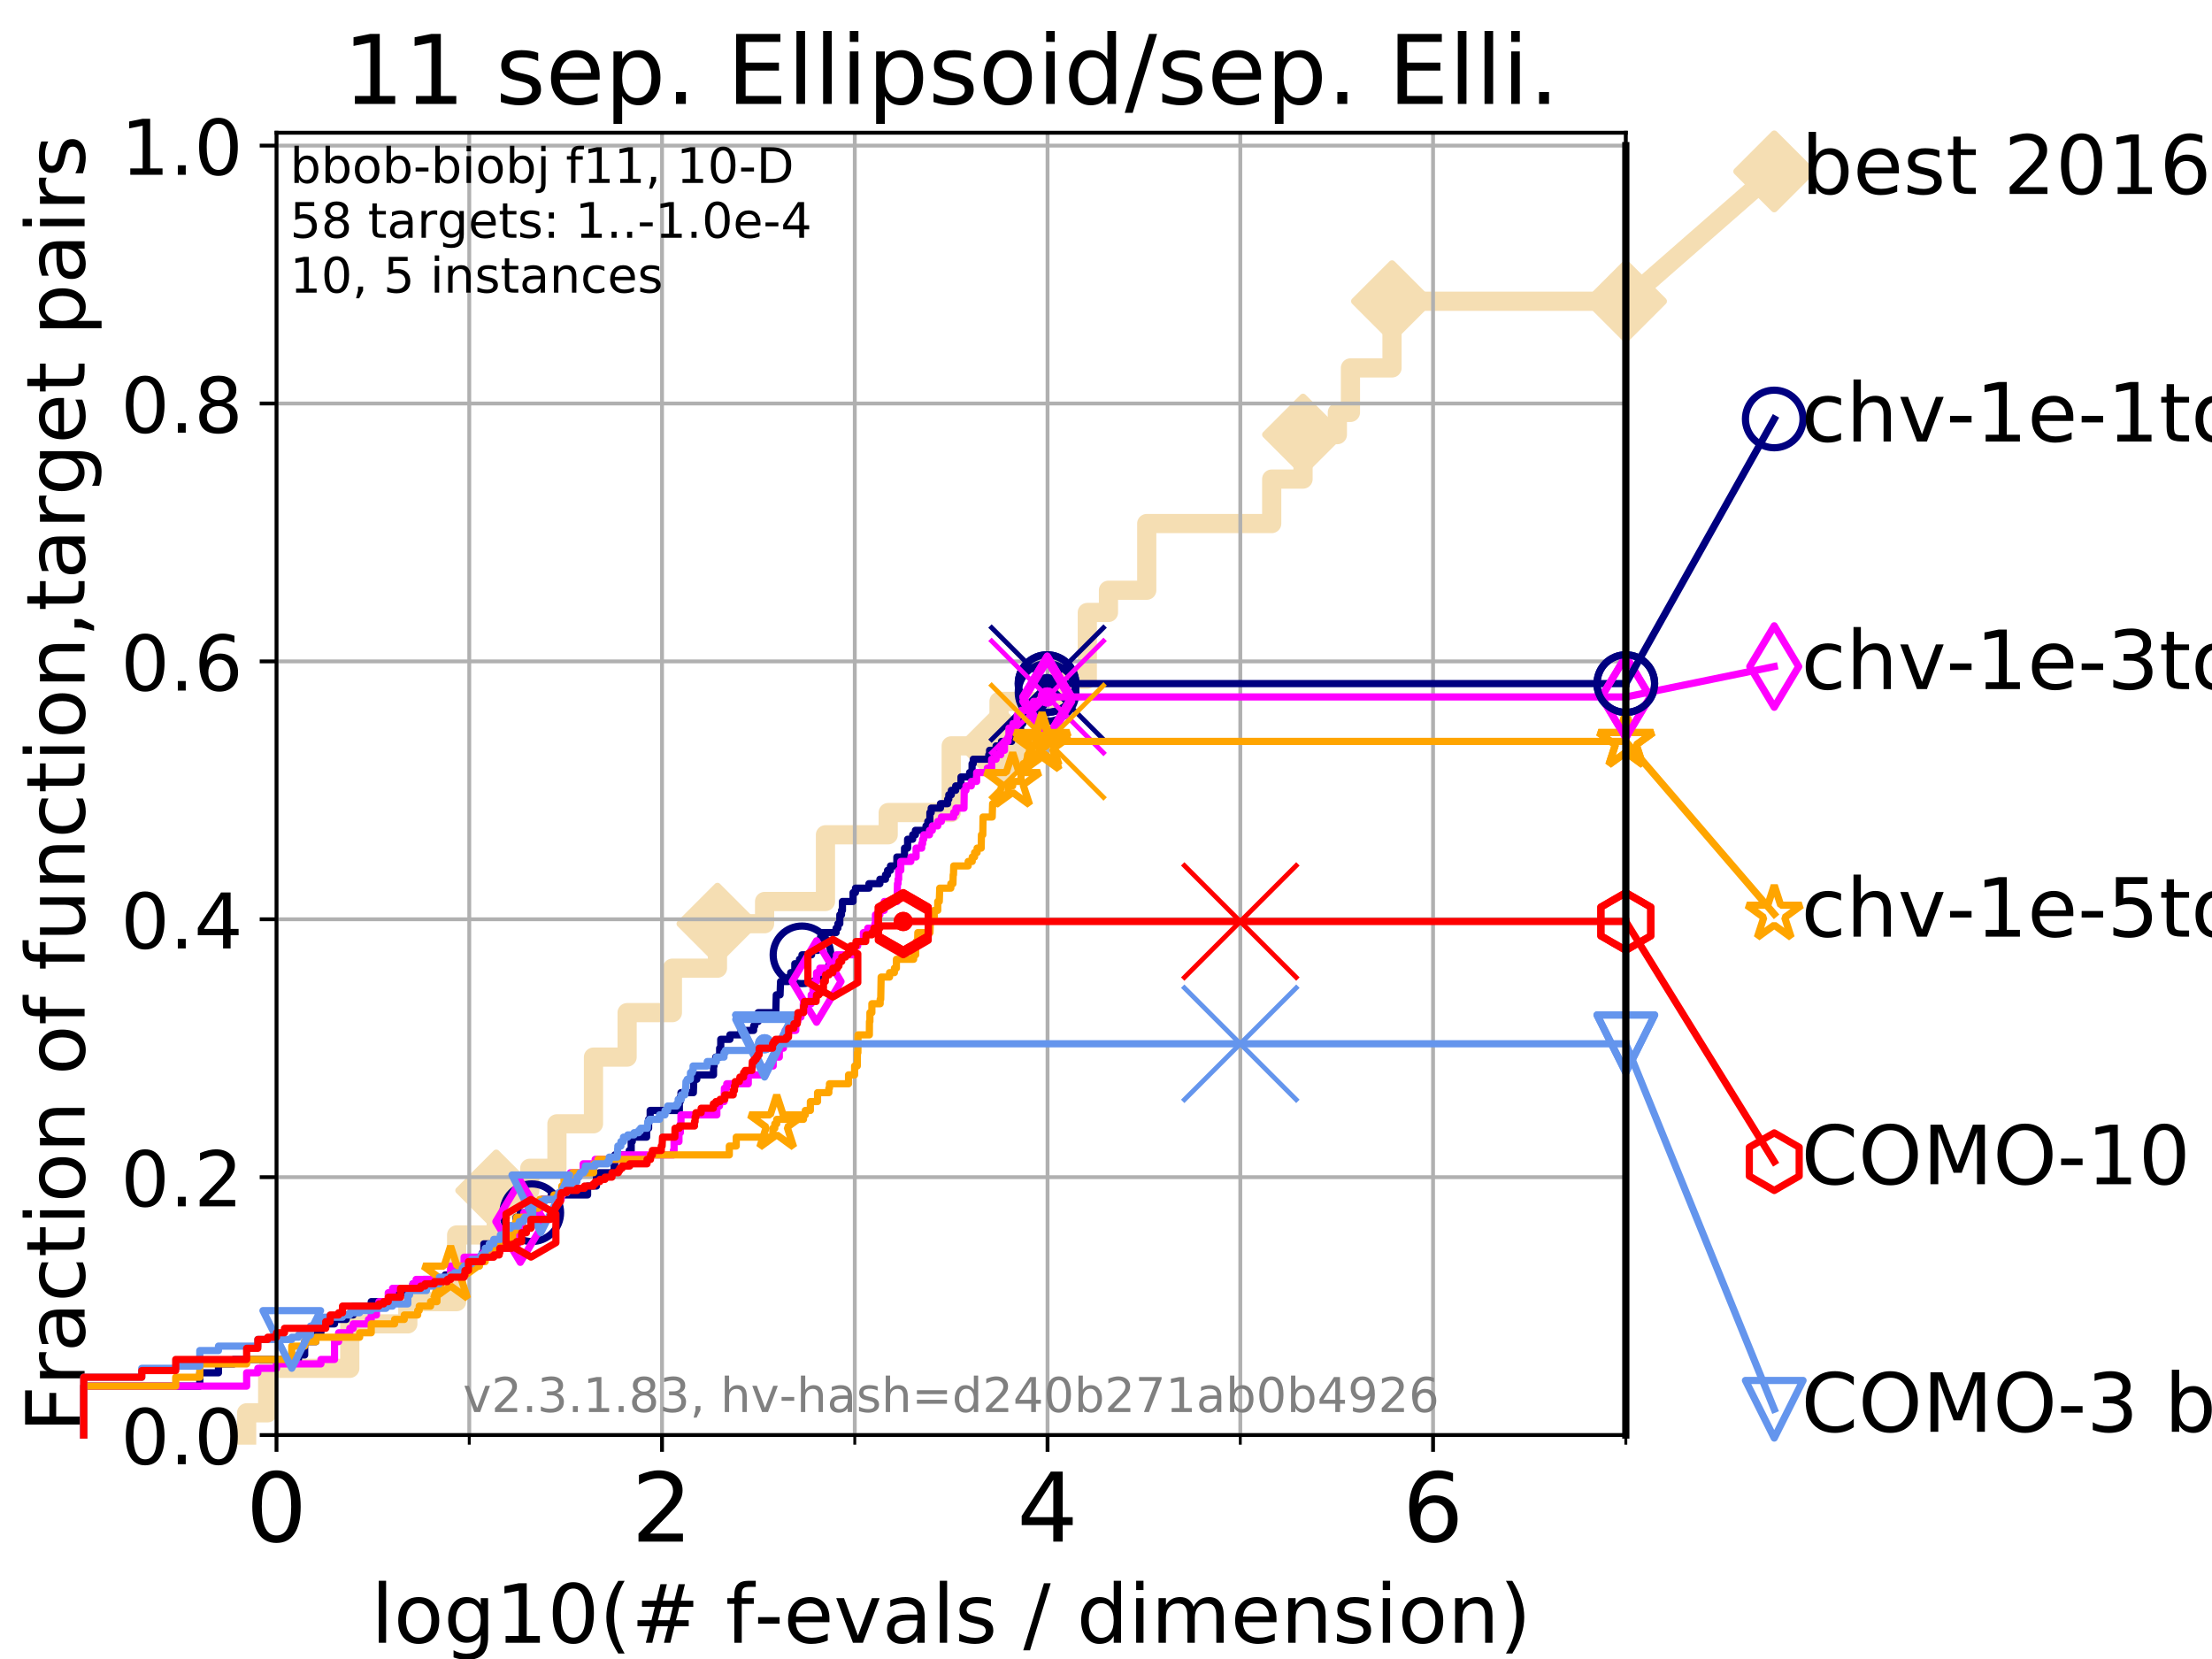 <?xml version="1.0" encoding="utf-8" standalone="no"?>
<!DOCTYPE svg PUBLIC "-//W3C//DTD SVG 1.1//EN"
  "http://www.w3.org/Graphics/SVG/1.1/DTD/svg11.dtd">
<!-- Created with matplotlib (https://matplotlib.org/) -->
<svg height="345.6pt" version="1.1" viewBox="0 0 460.8 345.6" width="460.8pt" xmlns="http://www.w3.org/2000/svg" xmlns:xlink="http://www.w3.org/1999/xlink">
 <defs>
  <style type="text/css">
*{stroke-linecap:butt;stroke-linejoin:round;}
  </style>
 </defs>
 <g id="figure_1">
  <g id="patch_1">
   <path d="M 0 345.6 
L 460.8 345.6 
L 460.8 0 
L 0 0 
z
" style="fill:#ffffff;"/>
  </g>
  <g id="axes_1">
   <g id="patch_2">
    <path d="M 57.6 298.944 
L 338.688 298.944 
L 338.688 27.648 
L 57.6 27.648 
z
" style="fill:#ffffff;"/>
   </g>
   <g id="line2d_1">
    <path d="M 51.38 298.944 
L 51.38 294.313 
L 55.763 294.313 
L 55.763 285.05 
L 72.868 285.05 
L 72.868 275.788 
L 84.956 275.788 
L 84.956 271.157 
L 95.125 271.157 
L 95.125 257.263 
L 103.372 257.263 
L 103.372 248.001 
L 110.359 248.001 
L 110.359 243.37 
L 116.02 243.37 
L 116.02 234.107 
L 123.633 234.107 
L 123.633 220.214 
L 130.638 220.214 
L 130.638 210.951 
L 140.073 210.951 
L 140.073 201.689 
L 149.459 201.689 
L 149.459 192.426 
L 159.278 192.426 
L 159.278 187.795 
L 171.96 187.795 
L 171.96 173.901 
L 185.027 173.901 
L 185.027 169.27 
L 198.154 169.27 
L 198.154 155.377 
L 208.113 155.377 
L 208.113 146.114 
L 220.289 146.114 
L 220.289 141.483 
L 226.506 141.483 
L 226.506 127.589 
L 230.914 127.589 
L 230.914 122.958 
L 238.887 122.958 
L 238.887 109.065 
L 264.919 109.065 
L 264.919 99.802 
L 271.447 99.802 
L 271.447 90.54 
L 278.599 90.54 
L 278.599 85.909 
L 281.322 85.909 
L 281.322 76.646 
L 289.981 76.646 
L 289.981 62.753 
L 338.688 62.753 
" style="fill:none;stroke:#f5deb3;stroke-linecap:square;stroke-width:4;"/>
   </g>
   <g id="line2d_2">
    <defs>
     <path d="M 0 7.778 
L 7.778 0 
L 0 -7.778 
L -7.778 0 
z
" id="md3adc34414" style="stroke:#f5deb3;stroke-linejoin:miter;stroke-width:1.5;"/>
    </defs>
    <g>
     <use style="fill:#f5deb3;stroke:#f5deb3;stroke-linejoin:miter;stroke-width:1.5;" x="103.372" xlink:href="#md3adc34414" y="248.001"/>
     <use style="fill:#f5deb3;stroke:#f5deb3;stroke-linejoin:miter;stroke-width:1.5;" x="149.459" xlink:href="#md3adc34414" y="192.426"/>
     <use style="fill:#f5deb3;stroke:#f5deb3;stroke-linejoin:miter;stroke-width:1.5;" x="208.113" xlink:href="#md3adc34414" y="155.377"/>
     <use style="fill:#f5deb3;stroke:#f5deb3;stroke-linejoin:miter;stroke-width:1.5;" x="271.447" xlink:href="#md3adc34414" y="90.54"/>
     <use style="fill:#f5deb3;stroke:#f5deb3;stroke-linejoin:miter;stroke-width:1.5;" x="289.981" xlink:href="#md3adc34414" y="62.753"/>
     <use style="fill:#f5deb3;stroke:#f5deb3;stroke-linejoin:miter;stroke-width:1.5;" x="338.688" xlink:href="#md3adc34414" y="62.753"/>
    </g>
   </g>
   <g id="line2d_3">
    <path style="fill:none;stroke:#f5deb3;stroke-linecap:square;stroke-width:4;"/>
    <g/>
   </g>
   <g id="line2d_4">
    <path d="M 338.688 62.753 
L 369.608 35.706 
" style="fill:none;stroke:#f5deb3;stroke-linecap:square;stroke-width:4;"/>
    <g>
     <use style="fill:#f5deb3;stroke:#f5deb3;stroke-linejoin:miter;stroke-width:1.5;" x="338.688" xlink:href="#md3adc34414" y="62.753"/>
     <use style="fill:#f5deb3;stroke:#f5deb3;stroke-linejoin:miter;stroke-width:1.5;" x="369.608" xlink:href="#md3adc34414" y="35.706"/>
    </g>
   </g>
   <g id="matplotlib.axis_1">
    <g id="xtick_1">
     <g id="line2d_5">
      <path clip-path="url(#ped59a5a999)" d="M 57.6 298.944 
L 57.6 27.648 
" style="fill:none;stroke:#b0b0b0;stroke-linecap:square;stroke-width:0.8;"/>
     </g>
     <g id="line2d_6">
      <defs>
       <path d="M 0 0 
L 0 3.5 
" id="m78e1488749" style="stroke:#000000;stroke-width:0.8;"/>
      </defs>
      <g>
       <use style="stroke:#000000;stroke-width:0.8;" x="57.6" xlink:href="#m78e1488749" y="298.944"/>
      </g>
     </g>
     <g id="text_1">
      <!-- 0 -->
      <defs>
       <path d="M 31.781 66.406 
Q 24.172 66.406 20.328 58.906 
Q 16.5 51.422 16.5 36.375 
Q 16.5 21.391 20.328 13.891 
Q 24.172 6.391 31.781 6.391 
Q 39.453 6.391 43.281 13.891 
Q 47.125 21.391 47.125 36.375 
Q 47.125 51.422 43.281 58.906 
Q 39.453 66.406 31.781 66.406 
z
M 31.781 74.219 
Q 44.047 74.219 50.516 64.516 
Q 56.984 54.828 56.984 36.375 
Q 56.984 17.969 50.516 8.266 
Q 44.047 -1.422 31.781 -1.422 
Q 19.531 -1.422 13.062 8.266 
Q 6.594 17.969 6.594 36.375 
Q 6.594 54.828 13.062 64.516 
Q 19.531 74.219 31.781 74.219 
z
" id="DejaVuSans-48"/>
      </defs>
      <g transform="translate(51.237 321.141)scale(0.2 -0.2)">
       <use xlink:href="#DejaVuSans-48"/>
      </g>
     </g>
    </g>
    <g id="xtick_2">
     <g id="line2d_7">
      <path clip-path="url(#ped59a5a999)" d="M 137.911 298.944 
L 137.911 27.648 
" style="fill:none;stroke:#b0b0b0;stroke-linecap:square;stroke-width:0.8;"/>
     </g>
     <g id="line2d_8">
      <g>
       <use style="stroke:#000000;stroke-width:0.8;" x="137.911" xlink:href="#m78e1488749" y="298.944"/>
      </g>
     </g>
     <g id="text_2">
      <!-- 2 -->
      <defs>
       <path d="M 19.188 8.297 
L 53.609 8.297 
L 53.609 0 
L 7.328 0 
L 7.328 8.297 
Q 12.938 14.109 22.625 23.891 
Q 32.328 33.688 34.812 36.531 
Q 39.547 41.844 41.422 45.531 
Q 43.312 49.219 43.312 52.781 
Q 43.312 58.594 39.234 62.25 
Q 35.156 65.922 28.609 65.922 
Q 23.969 65.922 18.812 64.312 
Q 13.672 62.703 7.812 59.422 
L 7.812 69.391 
Q 13.766 71.781 18.938 73 
Q 24.125 74.219 28.422 74.219 
Q 39.75 74.219 46.484 68.547 
Q 53.219 62.891 53.219 53.422 
Q 53.219 48.922 51.531 44.891 
Q 49.859 40.875 45.406 35.406 
Q 44.188 33.984 37.641 27.219 
Q 31.109 20.453 19.188 8.297 
z
" id="DejaVuSans-50"/>
      </defs>
      <g transform="translate(131.548 321.141)scale(0.2 -0.2)">
       <use xlink:href="#DejaVuSans-50"/>
      </g>
     </g>
    </g>
    <g id="xtick_3">
     <g id="line2d_9">
      <path clip-path="url(#ped59a5a999)" d="M 218.222 298.944 
L 218.222 27.648 
" style="fill:none;stroke:#b0b0b0;stroke-linecap:square;stroke-width:0.8;"/>
     </g>
     <g id="line2d_10">
      <g>
       <use style="stroke:#000000;stroke-width:0.8;" x="218.222" xlink:href="#m78e1488749" y="298.944"/>
      </g>
     </g>
     <g id="text_3">
      <!-- 4 -->
      <defs>
       <path d="M 37.797 64.312 
L 12.891 25.391 
L 37.797 25.391 
z
M 35.203 72.906 
L 47.609 72.906 
L 47.609 25.391 
L 58.016 25.391 
L 58.016 17.188 
L 47.609 17.188 
L 47.609 0 
L 37.797 0 
L 37.797 17.188 
L 4.891 17.188 
L 4.891 26.703 
z
" id="DejaVuSans-52"/>
      </defs>
      <g transform="translate(211.859 321.141)scale(0.2 -0.2)">
       <use xlink:href="#DejaVuSans-52"/>
      </g>
     </g>
    </g>
    <g id="xtick_4">
     <g id="line2d_11">
      <path clip-path="url(#ped59a5a999)" d="M 298.533 298.944 
L 298.533 27.648 
" style="fill:none;stroke:#b0b0b0;stroke-linecap:square;stroke-width:0.8;"/>
     </g>
     <g id="line2d_12">
      <g>
       <use style="stroke:#000000;stroke-width:0.8;" x="298.533" xlink:href="#m78e1488749" y="298.944"/>
      </g>
     </g>
     <g id="text_4">
      <!-- 6 -->
      <defs>
       <path d="M 33.016 40.375 
Q 26.375 40.375 22.484 35.828 
Q 18.609 31.297 18.609 23.391 
Q 18.609 15.531 22.484 10.953 
Q 26.375 6.391 33.016 6.391 
Q 39.656 6.391 43.531 10.953 
Q 47.406 15.531 47.406 23.391 
Q 47.406 31.297 43.531 35.828 
Q 39.656 40.375 33.016 40.375 
z
M 52.594 71.297 
L 52.594 62.312 
Q 48.875 64.062 45.094 64.984 
Q 41.312 65.922 37.594 65.922 
Q 27.828 65.922 22.672 59.328 
Q 17.531 52.734 16.797 39.406 
Q 19.672 43.656 24.016 45.922 
Q 28.375 48.188 33.594 48.188 
Q 44.578 48.188 50.953 41.516 
Q 57.328 34.859 57.328 23.391 
Q 57.328 12.156 50.688 5.359 
Q 44.047 -1.422 33.016 -1.422 
Q 20.359 -1.422 13.672 8.266 
Q 6.984 17.969 6.984 36.375 
Q 6.984 53.656 15.188 63.938 
Q 23.391 74.219 37.203 74.219 
Q 40.922 74.219 44.703 73.484 
Q 48.484 72.75 52.594 71.297 
z
" id="DejaVuSans-54"/>
      </defs>
      <g transform="translate(292.17 321.141)scale(0.2 -0.2)">
       <use xlink:href="#DejaVuSans-54"/>
      </g>
     </g>
    </g>
    <g id="xtick_5">
     <g id="line2d_13">
      <path clip-path="url(#ped59a5a999)" d="M 97.755 298.944 
L 97.755 27.648 
" style="fill:none;stroke:#b0b0b0;stroke-linecap:square;stroke-width:0.8;"/>
     </g>
     <g id="line2d_14">
      <defs>
       <path d="M 0 0 
L 0 2 
" id="m6c70e938bf" style="stroke:#000000;stroke-width:0.6;"/>
      </defs>
      <g>
       <use style="stroke:#000000;stroke-width:0.6;" x="97.755" xlink:href="#m6c70e938bf" y="298.944"/>
      </g>
     </g>
    </g>
    <g id="xtick_6">
     <g id="line2d_15">
      <path clip-path="url(#ped59a5a999)" d="M 178.066 298.944 
L 178.066 27.648 
" style="fill:none;stroke:#b0b0b0;stroke-linecap:square;stroke-width:0.8;"/>
     </g>
     <g id="line2d_16">
      <g>
       <use style="stroke:#000000;stroke-width:0.6;" x="178.066" xlink:href="#m6c70e938bf" y="298.944"/>
      </g>
     </g>
    </g>
    <g id="xtick_7">
     <g id="line2d_17">
      <path clip-path="url(#ped59a5a999)" d="M 258.377 298.944 
L 258.377 27.648 
" style="fill:none;stroke:#b0b0b0;stroke-linecap:square;stroke-width:0.8;"/>
     </g>
     <g id="line2d_18">
      <g>
       <use style="stroke:#000000;stroke-width:0.6;" x="258.377" xlink:href="#m6c70e938bf" y="298.944"/>
      </g>
     </g>
    </g>
    <g id="xtick_8">
     <g id="line2d_19">
      <path clip-path="url(#ped59a5a999)" d="M 338.688 298.944 
L 338.688 27.648 
" style="fill:none;stroke:#b0b0b0;stroke-linecap:square;stroke-width:0.8;"/>
     </g>
     <g id="line2d_20">
      <g>
       <use style="stroke:#000000;stroke-width:0.6;" x="338.688" xlink:href="#m6c70e938bf" y="298.944"/>
      </g>
     </g>
    </g>
    <g id="text_5">
     <!-- log10(# f-evals / dimension) -->
     <defs>
      <path d="M 9.422 75.984 
L 18.406 75.984 
L 18.406 0 
L 9.422 0 
z
" id="DejaVuSans-108"/>
      <path d="M 30.609 48.391 
Q 23.391 48.391 19.188 42.75 
Q 14.984 37.109 14.984 27.297 
Q 14.984 17.484 19.156 11.844 
Q 23.344 6.203 30.609 6.203 
Q 37.797 6.203 41.984 11.859 
Q 46.188 17.531 46.188 27.297 
Q 46.188 37.016 41.984 42.703 
Q 37.797 48.391 30.609 48.391 
z
M 30.609 56 
Q 42.328 56 49.016 48.375 
Q 55.719 40.766 55.719 27.297 
Q 55.719 13.875 49.016 6.219 
Q 42.328 -1.422 30.609 -1.422 
Q 18.844 -1.422 12.172 6.219 
Q 5.516 13.875 5.516 27.297 
Q 5.516 40.766 12.172 48.375 
Q 18.844 56 30.609 56 
z
" id="DejaVuSans-111"/>
      <path d="M 45.406 27.984 
Q 45.406 37.75 41.375 43.109 
Q 37.359 48.484 30.078 48.484 
Q 22.859 48.484 18.828 43.109 
Q 14.797 37.75 14.797 27.984 
Q 14.797 18.266 18.828 12.891 
Q 22.859 7.516 30.078 7.516 
Q 37.359 7.516 41.375 12.891 
Q 45.406 18.266 45.406 27.984 
z
M 54.391 6.781 
Q 54.391 -7.172 48.188 -13.984 
Q 42 -20.797 29.203 -20.797 
Q 24.469 -20.797 20.266 -20.094 
Q 16.062 -19.391 12.109 -17.922 
L 12.109 -9.188 
Q 16.062 -11.328 19.922 -12.344 
Q 23.781 -13.375 27.781 -13.375 
Q 36.625 -13.375 41.016 -8.766 
Q 45.406 -4.156 45.406 5.172 
L 45.406 9.625 
Q 42.625 4.781 38.281 2.391 
Q 33.938 0 27.875 0 
Q 17.828 0 11.672 7.656 
Q 5.516 15.328 5.516 27.984 
Q 5.516 40.672 11.672 48.328 
Q 17.828 56 27.875 56 
Q 33.938 56 38.281 53.609 
Q 42.625 51.219 45.406 46.391 
L 45.406 54.688 
L 54.391 54.688 
z
" id="DejaVuSans-103"/>
      <path d="M 12.406 8.297 
L 28.516 8.297 
L 28.516 63.922 
L 10.984 60.406 
L 10.984 69.391 
L 28.422 72.906 
L 38.281 72.906 
L 38.281 8.297 
L 54.391 8.297 
L 54.391 0 
L 12.406 0 
z
" id="DejaVuSans-49"/>
      <path d="M 31 75.875 
Q 24.469 64.656 21.281 53.656 
Q 18.109 42.672 18.109 31.391 
Q 18.109 20.125 21.312 9.062 
Q 24.516 -2 31 -13.188 
L 23.188 -13.188 
Q 15.875 -1.703 12.234 9.375 
Q 8.594 20.453 8.594 31.391 
Q 8.594 42.281 12.203 53.312 
Q 15.828 64.359 23.188 75.875 
z
" id="DejaVuSans-40"/>
      <path d="M 51.125 44 
L 36.922 44 
L 32.812 27.688 
L 47.125 27.688 
z
M 43.797 71.781 
L 38.719 51.516 
L 52.984 51.516 
L 58.109 71.781 
L 65.922 71.781 
L 60.891 51.516 
L 76.125 51.516 
L 76.125 44 
L 58.984 44 
L 54.984 27.688 
L 70.516 27.688 
L 70.516 20.219 
L 53.078 20.219 
L 48 0 
L 40.188 0 
L 45.219 20.219 
L 30.906 20.219 
L 25.875 0 
L 18.016 0 
L 23.094 20.219 
L 7.719 20.219 
L 7.719 27.688 
L 24.906 27.688 
L 29 44 
L 13.281 44 
L 13.281 51.516 
L 30.906 51.516 
L 35.891 71.781 
z
" id="DejaVuSans-35"/>
      <path id="DejaVuSans-32"/>
      <path d="M 37.109 75.984 
L 37.109 68.5 
L 28.516 68.5 
Q 23.688 68.5 21.797 66.547 
Q 19.922 64.594 19.922 59.516 
L 19.922 54.688 
L 34.719 54.688 
L 34.719 47.703 
L 19.922 47.703 
L 19.922 0 
L 10.891 0 
L 10.891 47.703 
L 2.297 47.703 
L 2.297 54.688 
L 10.891 54.688 
L 10.891 58.5 
Q 10.891 67.625 15.141 71.797 
Q 19.391 75.984 28.609 75.984 
z
" id="DejaVuSans-102"/>
      <path d="M 4.891 31.391 
L 31.203 31.391 
L 31.203 23.391 
L 4.891 23.391 
z
" id="DejaVuSans-45"/>
      <path d="M 56.203 29.594 
L 56.203 25.203 
L 14.891 25.203 
Q 15.484 15.922 20.484 11.062 
Q 25.484 6.203 34.422 6.203 
Q 39.594 6.203 44.453 7.469 
Q 49.312 8.734 54.109 11.281 
L 54.109 2.781 
Q 49.266 0.734 44.188 -0.344 
Q 39.109 -1.422 33.891 -1.422 
Q 20.797 -1.422 13.156 6.188 
Q 5.516 13.812 5.516 26.812 
Q 5.516 40.234 12.766 48.109 
Q 20.016 56 32.328 56 
Q 43.359 56 49.781 48.891 
Q 56.203 41.797 56.203 29.594 
z
M 47.219 32.234 
Q 47.125 39.594 43.094 43.984 
Q 39.062 48.391 32.422 48.391 
Q 24.906 48.391 20.391 44.141 
Q 15.875 39.891 15.188 32.172 
z
" id="DejaVuSans-101"/>
      <path d="M 2.984 54.688 
L 12.5 54.688 
L 29.594 8.797 
L 46.688 54.688 
L 56.203 54.688 
L 35.688 0 
L 23.484 0 
z
" id="DejaVuSans-118"/>
      <path d="M 34.281 27.484 
Q 23.391 27.484 19.188 25 
Q 14.984 22.516 14.984 16.5 
Q 14.984 11.719 18.141 8.906 
Q 21.297 6.109 26.703 6.109 
Q 34.188 6.109 38.703 11.406 
Q 43.219 16.703 43.219 25.484 
L 43.219 27.484 
z
M 52.203 31.203 
L 52.203 0 
L 43.219 0 
L 43.219 8.297 
Q 40.141 3.328 35.547 0.953 
Q 30.953 -1.422 24.312 -1.422 
Q 15.922 -1.422 10.953 3.297 
Q 6 8.016 6 15.922 
Q 6 25.141 12.172 29.828 
Q 18.359 34.516 30.609 34.516 
L 43.219 34.516 
L 43.219 35.406 
Q 43.219 41.609 39.141 45 
Q 35.062 48.391 27.688 48.391 
Q 23 48.391 18.547 47.266 
Q 14.109 46.141 10.016 43.891 
L 10.016 52.203 
Q 14.938 54.109 19.578 55.047 
Q 24.219 56 28.609 56 
Q 40.484 56 46.344 49.844 
Q 52.203 43.703 52.203 31.203 
z
" id="DejaVuSans-97"/>
      <path d="M 44.281 53.078 
L 44.281 44.578 
Q 40.484 46.531 36.375 47.5 
Q 32.281 48.484 27.875 48.484 
Q 21.188 48.484 17.844 46.438 
Q 14.5 44.391 14.5 40.281 
Q 14.5 37.156 16.891 35.375 
Q 19.281 33.594 26.516 31.984 
L 29.594 31.297 
Q 39.156 29.25 43.188 25.516 
Q 47.219 21.781 47.219 15.094 
Q 47.219 7.469 41.188 3.016 
Q 35.156 -1.422 24.609 -1.422 
Q 20.219 -1.422 15.453 -0.562 
Q 10.688 0.297 5.422 2 
L 5.422 11.281 
Q 10.406 8.688 15.234 7.391 
Q 20.062 6.109 24.812 6.109 
Q 31.156 6.109 34.562 8.281 
Q 37.984 10.453 37.984 14.406 
Q 37.984 18.062 35.516 20.016 
Q 33.062 21.969 24.703 23.781 
L 21.578 24.516 
Q 13.234 26.266 9.516 29.906 
Q 5.812 33.547 5.812 39.891 
Q 5.812 47.609 11.281 51.797 
Q 16.75 56 26.812 56 
Q 31.781 56 36.172 55.266 
Q 40.578 54.547 44.281 53.078 
z
" id="DejaVuSans-115"/>
      <path d="M 25.391 72.906 
L 33.688 72.906 
L 8.297 -9.281 
L 0 -9.281 
z
" id="DejaVuSans-47"/>
      <path d="M 45.406 46.391 
L 45.406 75.984 
L 54.391 75.984 
L 54.391 0 
L 45.406 0 
L 45.406 8.203 
Q 42.578 3.328 38.25 0.953 
Q 33.938 -1.422 27.875 -1.422 
Q 17.969 -1.422 11.734 6.484 
Q 5.516 14.406 5.516 27.297 
Q 5.516 40.188 11.734 48.094 
Q 17.969 56 27.875 56 
Q 33.938 56 38.25 53.625 
Q 42.578 51.266 45.406 46.391 
z
M 14.797 27.297 
Q 14.797 17.391 18.875 11.75 
Q 22.953 6.109 30.078 6.109 
Q 37.203 6.109 41.297 11.75 
Q 45.406 17.391 45.406 27.297 
Q 45.406 37.203 41.297 42.844 
Q 37.203 48.484 30.078 48.484 
Q 22.953 48.484 18.875 42.844 
Q 14.797 37.203 14.797 27.297 
z
" id="DejaVuSans-100"/>
      <path d="M 9.422 54.688 
L 18.406 54.688 
L 18.406 0 
L 9.422 0 
z
M 9.422 75.984 
L 18.406 75.984 
L 18.406 64.594 
L 9.422 64.594 
z
" id="DejaVuSans-105"/>
      <path d="M 52 44.188 
Q 55.375 50.25 60.062 53.125 
Q 64.75 56 71.094 56 
Q 79.641 56 84.281 50.016 
Q 88.922 44.047 88.922 33.016 
L 88.922 0 
L 79.891 0 
L 79.891 32.719 
Q 79.891 40.578 77.094 44.375 
Q 74.312 48.188 68.609 48.188 
Q 61.625 48.188 57.562 43.547 
Q 53.516 38.922 53.516 30.906 
L 53.516 0 
L 44.484 0 
L 44.484 32.719 
Q 44.484 40.625 41.703 44.406 
Q 38.922 48.188 33.109 48.188 
Q 26.219 48.188 22.156 43.531 
Q 18.109 38.875 18.109 30.906 
L 18.109 0 
L 9.078 0 
L 9.078 54.688 
L 18.109 54.688 
L 18.109 46.188 
Q 21.188 51.219 25.484 53.609 
Q 29.781 56 35.688 56 
Q 41.656 56 45.828 52.969 
Q 50 49.953 52 44.188 
z
" id="DejaVuSans-109"/>
      <path d="M 54.891 33.016 
L 54.891 0 
L 45.906 0 
L 45.906 32.719 
Q 45.906 40.484 42.875 44.328 
Q 39.844 48.188 33.797 48.188 
Q 26.516 48.188 22.312 43.547 
Q 18.109 38.922 18.109 30.906 
L 18.109 0 
L 9.078 0 
L 9.078 54.688 
L 18.109 54.688 
L 18.109 46.188 
Q 21.344 51.125 25.703 53.562 
Q 30.078 56 35.797 56 
Q 45.219 56 50.047 50.172 
Q 54.891 44.344 54.891 33.016 
z
" id="DejaVuSans-110"/>
      <path d="M 8.016 75.875 
L 15.828 75.875 
Q 23.141 64.359 26.781 53.312 
Q 30.422 42.281 30.422 31.391 
Q 30.422 20.453 26.781 9.375 
Q 23.141 -1.703 15.828 -13.188 
L 8.016 -13.188 
Q 14.5 -2 17.703 9.062 
Q 20.906 20.125 20.906 31.391 
Q 20.906 42.672 17.703 53.656 
Q 14.5 64.656 8.016 75.875 
z
" id="DejaVuSans-41"/>
     </defs>
     <g transform="translate(77.303 342.218)scale(0.17 -0.17)">
      <use xlink:href="#DejaVuSans-108"/>
      <use x="27.783" xlink:href="#DejaVuSans-111"/>
      <use x="88.965" xlink:href="#DejaVuSans-103"/>
      <use x="152.441" xlink:href="#DejaVuSans-49"/>
      <use x="216.064" xlink:href="#DejaVuSans-48"/>
      <use x="279.688" xlink:href="#DejaVuSans-40"/>
      <use x="318.701" xlink:href="#DejaVuSans-35"/>
      <use x="402.49" xlink:href="#DejaVuSans-32"/>
      <use x="434.277" xlink:href="#DejaVuSans-102"/>
      <use x="469.404" xlink:href="#DejaVuSans-45"/>
      <use x="505.488" xlink:href="#DejaVuSans-101"/>
      <use x="567.012" xlink:href="#DejaVuSans-118"/>
      <use x="626.191" xlink:href="#DejaVuSans-97"/>
      <use x="687.471" xlink:href="#DejaVuSans-108"/>
      <use x="715.254" xlink:href="#DejaVuSans-115"/>
      <use x="767.354" xlink:href="#DejaVuSans-32"/>
      <use x="799.141" xlink:href="#DejaVuSans-47"/>
      <use x="832.832" xlink:href="#DejaVuSans-32"/>
      <use x="864.619" xlink:href="#DejaVuSans-100"/>
      <use x="928.096" xlink:href="#DejaVuSans-105"/>
      <use x="955.879" xlink:href="#DejaVuSans-109"/>
      <use x="1053.291" xlink:href="#DejaVuSans-101"/>
      <use x="1114.814" xlink:href="#DejaVuSans-110"/>
      <use x="1178.193" xlink:href="#DejaVuSans-115"/>
      <use x="1230.293" xlink:href="#DejaVuSans-105"/>
      <use x="1258.076" xlink:href="#DejaVuSans-111"/>
      <use x="1319.258" xlink:href="#DejaVuSans-110"/>
      <use x="1382.637" xlink:href="#DejaVuSans-41"/>
     </g>
    </g>
   </g>
   <g id="matplotlib.axis_2">
    <g id="ytick_1">
     <g id="line2d_21">
      <path clip-path="url(#ped59a5a999)" d="M 57.6 298.944 
L 338.688 298.944 
" style="fill:none;stroke:#b0b0b0;stroke-linecap:square;stroke-width:0.8;"/>
     </g>
     <g id="line2d_22">
      <defs>
       <path d="M 0 0 
L -3.5 0 
" id="mf4be79ff10" style="stroke:#000000;stroke-width:0.8;"/>
      </defs>
      <g>
       <use style="stroke:#000000;stroke-width:0.8;" x="57.6" xlink:href="#mf4be79ff10" y="298.944"/>
      </g>
     </g>
     <g id="text_6">
      <!-- 0.0 -->
      <defs>
       <path d="M 10.688 12.406 
L 21 12.406 
L 21 0 
L 10.688 0 
z
" id="DejaVuSans-46"/>
      </defs>
      <g transform="translate(25.155 305.023)scale(0.16 -0.16)">
       <use xlink:href="#DejaVuSans-48"/>
       <use x="63.623" xlink:href="#DejaVuSans-46"/>
       <use x="95.41" xlink:href="#DejaVuSans-48"/>
      </g>
     </g>
    </g>
    <g id="ytick_2">
     <g id="line2d_23">
      <path clip-path="url(#ped59a5a999)" d="M 57.6 245.222 
L 338.688 245.222 
" style="fill:none;stroke:#b0b0b0;stroke-linecap:square;stroke-width:0.8;"/>
     </g>
     <g id="line2d_24">
      <g>
       <use style="stroke:#000000;stroke-width:0.8;" x="57.6" xlink:href="#mf4be79ff10" y="245.222"/>
      </g>
     </g>
     <g id="text_7">
      <!-- 0.2 -->
      <g transform="translate(25.155 251.301)scale(0.16 -0.16)">
       <use xlink:href="#DejaVuSans-48"/>
       <use x="63.623" xlink:href="#DejaVuSans-46"/>
       <use x="95.41" xlink:href="#DejaVuSans-50"/>
      </g>
     </g>
    </g>
    <g id="ytick_3">
     <g id="line2d_25">
      <path clip-path="url(#ped59a5a999)" d="M 57.6 191.5 
L 338.688 191.5 
" style="fill:none;stroke:#b0b0b0;stroke-linecap:square;stroke-width:0.8;"/>
     </g>
     <g id="line2d_26">
      <g>
       <use style="stroke:#000000;stroke-width:0.8;" x="57.6" xlink:href="#mf4be79ff10" y="191.5"/>
      </g>
     </g>
     <g id="text_8">
      <!-- 0.4 -->
      <g transform="translate(25.155 197.579)scale(0.16 -0.16)">
       <use xlink:href="#DejaVuSans-48"/>
       <use x="63.623" xlink:href="#DejaVuSans-46"/>
       <use x="95.41" xlink:href="#DejaVuSans-52"/>
      </g>
     </g>
    </g>
    <g id="ytick_4">
     <g id="line2d_27">
      <path clip-path="url(#ped59a5a999)" d="M 57.6 137.778 
L 338.688 137.778 
" style="fill:none;stroke:#b0b0b0;stroke-linecap:square;stroke-width:0.8;"/>
     </g>
     <g id="line2d_28">
      <g>
       <use style="stroke:#000000;stroke-width:0.8;" x="57.6" xlink:href="#mf4be79ff10" y="137.778"/>
      </g>
     </g>
     <g id="text_9">
      <!-- 0.6 -->
      <g transform="translate(25.155 143.857)scale(0.16 -0.16)">
       <use xlink:href="#DejaVuSans-48"/>
       <use x="63.623" xlink:href="#DejaVuSans-46"/>
       <use x="95.41" xlink:href="#DejaVuSans-54"/>
      </g>
     </g>
    </g>
    <g id="ytick_5">
     <g id="line2d_29">
      <path clip-path="url(#ped59a5a999)" d="M 57.6 84.056 
L 338.688 84.056 
" style="fill:none;stroke:#b0b0b0;stroke-linecap:square;stroke-width:0.8;"/>
     </g>
     <g id="line2d_30">
      <g>
       <use style="stroke:#000000;stroke-width:0.8;" x="57.6" xlink:href="#mf4be79ff10" y="84.056"/>
      </g>
     </g>
     <g id="text_10">
      <!-- 0.8 -->
      <defs>
       <path d="M 31.781 34.625 
Q 24.75 34.625 20.719 30.859 
Q 16.703 27.094 16.703 20.516 
Q 16.703 13.922 20.719 10.156 
Q 24.75 6.391 31.781 6.391 
Q 38.812 6.391 42.859 10.172 
Q 46.922 13.969 46.922 20.516 
Q 46.922 27.094 42.891 30.859 
Q 38.875 34.625 31.781 34.625 
z
M 21.922 38.812 
Q 15.578 40.375 12.031 44.719 
Q 8.5 49.078 8.5 55.328 
Q 8.5 64.062 14.719 69.141 
Q 20.953 74.219 31.781 74.219 
Q 42.672 74.219 48.875 69.141 
Q 55.078 64.062 55.078 55.328 
Q 55.078 49.078 51.531 44.719 
Q 48 40.375 41.703 38.812 
Q 48.828 37.156 52.797 32.312 
Q 56.781 27.484 56.781 20.516 
Q 56.781 9.906 50.312 4.234 
Q 43.844 -1.422 31.781 -1.422 
Q 19.734 -1.422 13.25 4.234 
Q 6.781 9.906 6.781 20.516 
Q 6.781 27.484 10.781 32.312 
Q 14.797 37.156 21.922 38.812 
z
M 18.312 54.391 
Q 18.312 48.734 21.844 45.562 
Q 25.391 42.391 31.781 42.391 
Q 38.141 42.391 41.719 45.562 
Q 45.312 48.734 45.312 54.391 
Q 45.312 60.062 41.719 63.234 
Q 38.141 66.406 31.781 66.406 
Q 25.391 66.406 21.844 63.234 
Q 18.312 60.062 18.312 54.391 
z
" id="DejaVuSans-56"/>
      </defs>
      <g transform="translate(25.155 90.135)scale(0.16 -0.16)">
       <use xlink:href="#DejaVuSans-48"/>
       <use x="63.623" xlink:href="#DejaVuSans-46"/>
       <use x="95.41" xlink:href="#DejaVuSans-56"/>
      </g>
     </g>
    </g>
    <g id="ytick_6">
     <g id="line2d_31">
      <path clip-path="url(#ped59a5a999)" d="M 57.6 30.334 
L 338.688 30.334 
" style="fill:none;stroke:#b0b0b0;stroke-linecap:square;stroke-width:0.8;"/>
     </g>
     <g id="line2d_32">
      <g>
       <use style="stroke:#000000;stroke-width:0.8;" x="57.6" xlink:href="#mf4be79ff10" y="30.334"/>
      </g>
     </g>
     <g id="text_11">
      <!-- 1.0 -->
      <g transform="translate(25.155 36.413)scale(0.16 -0.16)">
       <use xlink:href="#DejaVuSans-49"/>
       <use x="63.623" xlink:href="#DejaVuSans-46"/>
       <use x="95.41" xlink:href="#DejaVuSans-48"/>
      </g>
     </g>
    </g>
    <g id="text_12">
     <!-- Fraction of function,target pairs -->
     <defs>
      <path d="M 9.812 72.906 
L 51.703 72.906 
L 51.703 64.594 
L 19.672 64.594 
L 19.672 43.109 
L 48.578 43.109 
L 48.578 34.812 
L 19.672 34.812 
L 19.672 0 
L 9.812 0 
z
" id="DejaVuSans-70"/>
      <path d="M 41.109 46.297 
Q 39.594 47.172 37.812 47.578 
Q 36.031 48 33.891 48 
Q 26.266 48 22.188 43.047 
Q 18.109 38.094 18.109 28.812 
L 18.109 0 
L 9.078 0 
L 9.078 54.688 
L 18.109 54.688 
L 18.109 46.188 
Q 20.953 51.172 25.484 53.578 
Q 30.031 56 36.531 56 
Q 37.453 56 38.578 55.875 
Q 39.703 55.766 41.062 55.516 
z
" id="DejaVuSans-114"/>
      <path d="M 48.781 52.594 
L 48.781 44.188 
Q 44.969 46.297 41.141 47.344 
Q 37.312 48.391 33.406 48.391 
Q 24.656 48.391 19.812 42.844 
Q 14.984 37.312 14.984 27.297 
Q 14.984 17.281 19.812 11.734 
Q 24.656 6.203 33.406 6.203 
Q 37.312 6.203 41.141 7.25 
Q 44.969 8.297 48.781 10.406 
L 48.781 2.094 
Q 45.016 0.344 40.984 -0.531 
Q 36.969 -1.422 32.422 -1.422 
Q 20.062 -1.422 12.781 6.344 
Q 5.516 14.109 5.516 27.297 
Q 5.516 40.672 12.859 48.328 
Q 20.219 56 33.016 56 
Q 37.156 56 41.109 55.141 
Q 45.062 54.297 48.781 52.594 
z
" id="DejaVuSans-99"/>
      <path d="M 18.312 70.219 
L 18.312 54.688 
L 36.812 54.688 
L 36.812 47.703 
L 18.312 47.703 
L 18.312 18.016 
Q 18.312 11.328 20.141 9.422 
Q 21.969 7.516 27.594 7.516 
L 36.812 7.516 
L 36.812 0 
L 27.594 0 
Q 17.188 0 13.234 3.875 
Q 9.281 7.766 9.281 18.016 
L 9.281 47.703 
L 2.688 47.703 
L 2.688 54.688 
L 9.281 54.688 
L 9.281 70.219 
z
" id="DejaVuSans-116"/>
      <path d="M 8.5 21.578 
L 8.5 54.688 
L 17.484 54.688 
L 17.484 21.922 
Q 17.484 14.156 20.5 10.266 
Q 23.531 6.391 29.594 6.391 
Q 36.859 6.391 41.078 11.031 
Q 45.312 15.672 45.312 23.688 
L 45.312 54.688 
L 54.297 54.688 
L 54.297 0 
L 45.312 0 
L 45.312 8.406 
Q 42.047 3.422 37.719 1 
Q 33.406 -1.422 27.688 -1.422 
Q 18.266 -1.422 13.375 4.438 
Q 8.5 10.297 8.5 21.578 
z
M 31.109 56 
z
" id="DejaVuSans-117"/>
      <path d="M 11.719 12.406 
L 22.016 12.406 
L 22.016 4 
L 14.016 -11.625 
L 7.719 -11.625 
L 11.719 4 
z
" id="DejaVuSans-44"/>
      <path d="M 18.109 8.203 
L 18.109 -20.797 
L 9.078 -20.797 
L 9.078 54.688 
L 18.109 54.688 
L 18.109 46.391 
Q 20.953 51.266 25.266 53.625 
Q 29.594 56 35.594 56 
Q 45.562 56 51.781 48.094 
Q 58.016 40.188 58.016 27.297 
Q 58.016 14.406 51.781 6.484 
Q 45.562 -1.422 35.594 -1.422 
Q 29.594 -1.422 25.266 0.953 
Q 20.953 3.328 18.109 8.203 
z
M 48.688 27.297 
Q 48.688 37.203 44.609 42.844 
Q 40.531 48.484 33.406 48.484 
Q 26.266 48.484 22.188 42.844 
Q 18.109 37.203 18.109 27.297 
Q 18.109 17.391 22.188 11.75 
Q 26.266 6.109 33.406 6.109 
Q 40.531 6.109 44.609 11.75 
Q 48.688 17.391 48.688 27.297 
z
" id="DejaVuSans-112"/>
     </defs>
     <g transform="translate(17.62 298.435)rotate(-90)scale(0.17 -0.17)">
      <use xlink:href="#DejaVuSans-70"/>
      <use x="57.41" xlink:href="#DejaVuSans-114"/>
      <use x="98.523" xlink:href="#DejaVuSans-97"/>
      <use x="159.803" xlink:href="#DejaVuSans-99"/>
      <use x="214.783" xlink:href="#DejaVuSans-116"/>
      <use x="253.992" xlink:href="#DejaVuSans-105"/>
      <use x="281.775" xlink:href="#DejaVuSans-111"/>
      <use x="342.957" xlink:href="#DejaVuSans-110"/>
      <use x="406.336" xlink:href="#DejaVuSans-32"/>
      <use x="438.123" xlink:href="#DejaVuSans-111"/>
      <use x="499.305" xlink:href="#DejaVuSans-102"/>
      <use x="534.51" xlink:href="#DejaVuSans-32"/>
      <use x="566.297" xlink:href="#DejaVuSans-102"/>
      <use x="601.502" xlink:href="#DejaVuSans-117"/>
      <use x="664.881" xlink:href="#DejaVuSans-110"/>
      <use x="728.26" xlink:href="#DejaVuSans-99"/>
      <use x="783.24" xlink:href="#DejaVuSans-116"/>
      <use x="822.449" xlink:href="#DejaVuSans-105"/>
      <use x="850.232" xlink:href="#DejaVuSans-111"/>
      <use x="911.414" xlink:href="#DejaVuSans-110"/>
      <use x="974.793" xlink:href="#DejaVuSans-44"/>
      <use x="1006.58" xlink:href="#DejaVuSans-116"/>
      <use x="1045.789" xlink:href="#DejaVuSans-97"/>
      <use x="1107.068" xlink:href="#DejaVuSans-114"/>
      <use x="1148.166" xlink:href="#DejaVuSans-103"/>
      <use x="1211.643" xlink:href="#DejaVuSans-101"/>
      <use x="1273.166" xlink:href="#DejaVuSans-116"/>
      <use x="1312.375" xlink:href="#DejaVuSans-32"/>
      <use x="1344.162" xlink:href="#DejaVuSans-112"/>
      <use x="1407.639" xlink:href="#DejaVuSans-97"/>
      <use x="1468.918" xlink:href="#DejaVuSans-105"/>
      <use x="1496.701" xlink:href="#DejaVuSans-114"/>
      <use x="1537.814" xlink:href="#DejaVuSans-115"/>
     </g>
    </g>
   </g>
   <g id="line2d_33">
    <defs>
     <path d="M 0 1.5 
C 0.398 1.5 0.779 1.342 1.061 1.061 
C 1.342 0.779 1.5 0.398 1.5 0 
C 1.5 -0.398 1.342 -0.779 1.061 -1.061 
C 0.779 -1.342 0.398 -1.5 0 -1.5 
C -0.398 -1.5 -0.779 -1.342 -1.061 -1.061 
C -1.342 -0.779 -1.5 -0.398 -1.5 0 
C -1.5 0.398 -1.342 0.779 -1.061 1.061 
C -0.779 1.342 -0.398 1.5 0 1.5 
z
" id="m65f0ada6ce" style="stroke:#f5deb3;"/>
    </defs>
    <g>
     <use style="fill:#f5deb3;stroke:#f5deb3;" x="289.981" xlink:href="#m65f0ada6ce" y="62.753"/>
     <use style="fill:#f5deb3;stroke:#f5deb3;" x="289.981" xlink:href="#m65f0ada6ce" y="62.753"/>
    </g>
   </g>
   <g id="line2d_34">
    <defs>
     <path d="M 0 1.5 
C 0.398 1.5 0.779 1.342 1.061 1.061 
C 1.342 0.779 1.5 0.398 1.5 0 
C 1.5 -0.398 1.342 -0.779 1.061 -1.061 
C 0.779 -1.342 0.398 -1.5 0 -1.5 
C -0.398 -1.5 -0.779 -1.342 -1.061 -1.061 
C -1.342 -0.779 -1.5 -0.398 -1.5 0 
C -1.5 0.398 -1.342 0.779 -1.061 1.061 
C -0.779 1.342 -0.398 1.5 0 1.5 
z
" id="mf157e56bd3" style="stroke:#000080;"/>
    </defs>
    <g>
     <use style="fill:#000080;stroke:#000080;" x="218.122" xlink:href="#mf157e56bd3" y="142.409"/>
     <use style="fill:#000080;stroke:#000080;" x="218.122" xlink:href="#mf157e56bd3" y="142.409"/>
    </g>
   </g>
   <g id="line2d_35">
    <path d="M 17.445 298.944 
L 17.445 288.755 
L 41.621 288.755 
L 41.621 285.977 
L 45.512 285.977 
L 45.512 284.124 
L 48.692 284.124 
L 48.692 283.198 
L 62.175 283.198 
L 62.175 282.272 
L 63.468 282.272 
L 63.468 279.493 
L 65.797 279.493 
L 65.797 277.64 
L 66.854 277.64 
L 66.854 275.788 
L 69.688 275.788 
L 69.688 274.862 
L 72.125 274.862 
L 72.125 273.935 
L 73.579 273.935 
L 73.579 272.083 
L 77.331 272.083 
L 77.331 271.157 
L 82.627 271.157 
L 82.627 269.304 
L 85.315 269.304 
L 85.315 268.378 
L 86.013 268.378 
L 86.013 267.452 
L 88.256 267.452 
L 88.256 266.526 
L 92.738 266.526 
L 92.738 265.599 
L 96.676 265.599 
L 96.676 264.673 
L 97.403 264.673 
L 97.403 262.821 
L 99.887 262.821 
L 99.887 261.894 
L 100.493 261.894 
L 100.493 260.968 
L 100.789 260.968 
L 100.789 259.116 
L 104.355 259.116 
L 104.355 258.189 
L 105.285 258.189 
L 105.285 257.263 
L 105.622 257.263 
L 105.622 256.337 
L 106.169 256.337 
L 106.169 255.411 
L 107.515 255.411 
L 107.515 253.558 
L 108.389 253.558 
L 108.389 252.632 
L 110.777 252.632 
L 110.777 250.779 
L 112.877 250.779 
L 112.877 249.853 
L 114.817 249.853 
L 114.817 248.927 
L 122.405 248.927 
L 122.405 247.075 
L 124.255 247.075 
L 124.255 245.222 
L 124.855 245.222 
L 124.855 244.296 
L 127.923 244.296 
L 127.923 242.443 
L 128.077 242.443 
L 128.077 240.591 
L 131.082 240.591 
L 131.082 239.665 
L 131.49 239.665 
L 131.49 237.812 
L 131.716 237.812 
L 131.716 236.886 
L 134.703 236.886 
L 134.703 235.033 
L 135.118 235.033 
L 135.118 233.181 
L 135.442 233.181 
L 135.442 231.328 
L 141.521 231.328 
L 141.521 229.476 
L 141.718 229.476 
L 141.718 228.55 
L 141.858 228.55 
L 141.858 227.623 
L 144.439 227.623 
L 144.534 224.845 
L 145.155 224.845 
L 145.155 223.918 
L 148.639 223.918 
L 148.639 222.066 
L 148.752 222.066 
L 148.752 221.14 
L 149.095 221.14 
L 149.095 220.214 
L 149.911 220.214 
L 149.911 218.361 
L 150.146 218.361 
L 150.146 216.509 
L 152.053 216.509 
L 152.053 215.582 
L 154.379 215.582 
L 154.379 214.656 
L 156.994 214.656 
L 156.994 213.73 
L 157.215 213.73 
L 157.215 212.804 
L 157.937 212.804 
L 157.937 210.951 
L 161.609 210.951 
L 161.712 207.246 
L 162.5 207.246 
L 162.602 204.467 
L 164.264 204.467 
L 164.264 203.541 
L 164.713 203.541 
L 164.713 202.615 
L 165.573 202.615 
L 165.573 200.762 
L 166.538 200.762 
L 166.538 199.836 
L 167.067 199.836 
L 167.067 198.91 
L 169.068 198.91 
L 169.068 197.984 
L 170.346 197.984 
L 170.346 196.131 
L 170.928 196.131 
L 170.928 195.205 
L 171.134 195.205 
L 171.134 194.279 
L 174.173 194.279 
L 174.173 193.353 
L 174.548 193.353 
L 174.548 192.426 
L 174.947 192.426 
L 174.947 190.574 
L 175.3 190.574 
L 175.3 189.648 
L 175.495 189.648 
L 175.495 187.795 
L 177.707 187.795 
L 177.707 185.943 
L 178.209 185.943 
L 178.209 185.016 
L 181.012 185.016 
L 181.012 184.09 
L 183.299 184.09 
L 183.299 183.164 
L 184.465 183.164 
L 184.465 182.238 
L 184.891 182.238 
L 184.891 181.311 
L 185.503 181.311 
L 185.503 180.385 
L 186.832 180.385 
L 186.832 178.533 
L 188.428 178.533 
L 188.428 176.68 
L 189.071 176.68 
L 189.071 174.828 
L 190.125 174.828 
L 190.125 173.901 
L 190.696 173.901 
L 190.696 172.975 
L 192.903 172.975 
L 192.903 172.049 
L 193.278 172.049 
L 193.278 171.123 
L 193.711 171.123 
L 193.711 169.27 
L 193.987 169.27 
L 193.987 168.344 
L 195.913 168.344 
L 195.913 167.418 
L 197.416 167.418 
L 197.416 166.492 
L 197.651 166.492 
L 197.651 165.565 
L 198.182 165.565 
L 198.182 164.639 
L 199.087 164.639 
L 199.087 163.713 
L 200.189 163.713 
L 200.189 161.86 
L 201.98 161.86 
L 201.98 160.934 
L 202.502 160.934 
L 202.502 159.082 
L 202.745 159.082 
L 202.745 158.155 
L 205.974 158.155 
L 205.974 157.229 
L 206.145 157.229 
L 206.145 156.303 
L 207.499 156.303 
L 207.499 155.377 
L 208.628 155.377 
L 208.628 154.45 
L 210.749 154.45 
L 210.749 152.598 
L 212.582 152.598 
L 212.633 150.745 
L 213.059 150.745 
L 213.059 148.893 
L 213.48 148.893 
L 213.48 147.967 
L 214.732 147.967 
L 214.732 147.04 
L 217.369 147.04 
L 217.369 146.114 
L 218.022 146.114 
L 218.122 142.409 
L 338.688 142.409 
L 338.688 142.409 
" style="fill:none;stroke:#000080;stroke-linecap:square;stroke-width:1.5;"/>
   </g>
   <g id="line2d_36">
    <defs>
     <path d="M 0 6 
C 1.591 6 3.117 5.368 4.243 4.243 
C 5.368 3.117 6 1.591 6 0 
C 6 -1.591 5.368 -3.117 4.243 -4.243 
C 3.117 -5.368 1.591 -6 0 -6 
C -1.591 -6 -3.117 -5.368 -4.243 -4.243 
C -5.368 -3.117 -6 -1.591 -6 0 
C -6 1.591 -5.368 3.117 -4.243 4.243 
C -3.117 5.368 -1.591 6 0 6 
z
" id="m2129c4e324" style="stroke:#000080;stroke-width:1.5;"/>
    </defs>
    <g>
     <use style="fill-opacity:0;stroke:#000080;stroke-width:1.5;" x="110.777" xlink:href="#m2129c4e324" y="252.632"/>
     <use style="fill-opacity:0;stroke:#000080;stroke-width:1.5;" x="167.067" xlink:href="#m2129c4e324" y="198.91"/>
     <use style="fill-opacity:0;stroke:#000080;stroke-width:1.5;" x="218.122" xlink:href="#m2129c4e324" y="144.262"/>
     <use style="fill-opacity:0;stroke:#000080;stroke-width:1.5;" x="218.122" xlink:href="#m2129c4e324" y="142.409"/>
     <use style="fill-opacity:0;stroke:#000080;stroke-width:1.5;" x="218.122" xlink:href="#m2129c4e324" y="142.409"/>
     <use style="fill-opacity:0;stroke:#000080;stroke-width:1.5;" x="338.688" xlink:href="#m2129c4e324" y="142.409"/>
    </g>
   </g>
   <g id="line2d_37">
    <path style="fill:none;stroke:#000080;stroke-linecap:square;stroke-width:1.5;"/>
    <g/>
   </g>
   <g id="line2d_38">
    <path clip-path="url(#ped59a5a999)" d="M 218.222 142.409 
" style="fill:none;stroke:#000080;stroke-linecap:square;stroke-width:1.5;"/>
    <defs>
     <path d="M -12 12 
L 12 -12 
M -12 -12 
L 12 12 
" id="mf556bddf3a" style="stroke:#000080;"/>
    </defs>
    <g clip-path="url(#ped59a5a999)">
     <use style="fill:#000080;stroke:#000080;" x="218.222" xlink:href="#mf556bddf3a" y="142.409"/>
    </g>
   </g>
   <g id="line2d_39">
    <defs>
     <path d="M 0 1.5 
C 0.398 1.5 0.779 1.342 1.061 1.061 
C 1.342 0.779 1.5 0.398 1.5 0 
C 1.5 -0.398 1.342 -0.779 1.061 -1.061 
C 0.779 -1.342 0.398 -1.5 0 -1.5 
C -0.398 -1.5 -0.779 -1.342 -1.061 -1.061 
C -1.342 -0.779 -1.5 -0.398 -1.5 0 
C -1.5 0.398 -1.342 0.779 -1.061 1.061 
C -0.779 1.342 -0.398 1.5 0 1.5 
z
" id="m2cc14bf549" style="stroke:#ff00ff;"/>
    </defs>
    <g>
     <use style="fill:#ff00ff;stroke:#ff00ff;" x="218.164" xlink:href="#m2cc14bf549" y="145.188"/>
     <use style="fill:#ff00ff;stroke:#ff00ff;" x="218.164" xlink:href="#m2cc14bf549" y="145.188"/>
    </g>
   </g>
   <g id="line2d_40">
    <path d="M 17.445 298.944 
L 17.445 288.755 
L 51.38 288.755 
L 51.38 285.977 
L 53.709 285.977 
L 53.709 285.05 
L 57.6 285.05 
L 57.6 284.124 
L 66.854 284.124 
L 66.854 283.198 
L 69.688 283.198 
L 69.688 279.493 
L 70.539 279.493 
L 70.539 277.64 
L 72.868 277.64 
L 72.868 276.714 
L 73.579 276.714 
L 73.579 275.788 
L 76.759 275.788 
L 76.759 274.862 
L 77.331 274.862 
L 77.331 273.935 
L 78.421 273.935 
L 78.421 272.083 
L 78.942 272.083 
L 78.942 271.157 
L 80.881 271.157 
L 80.881 269.304 
L 81.776 269.304 
L 81.776 268.378 
L 86.013 268.378 
L 86.013 267.452 
L 86.684 267.452 
L 86.684 266.526 
L 93.864 266.526 
L 93.864 263.747 
L 96.676 263.747 
L 96.676 261.894 
L 100.642 261.894 
L 100.642 260.968 
L 101.507 260.968 
L 101.507 260.042 
L 106.906 260.042 
L 106.906 259.116 
L 107.909 259.116 
L 108.006 256.337 
L 108.389 256.337 
L 108.389 254.484 
L 109.04 254.484 
L 109.132 252.632 
L 111.506 252.632 
L 111.506 251.706 
L 112.656 251.706 
L 112.656 250.779 
L 113.023 250.779 
L 113.023 249.853 
L 116.914 249.853 
L 116.914 248.927 
L 117.203 248.927 
L 117.203 248.001 
L 117.542 248.001 
L 117.542 247.075 
L 118.734 247.075 
L 118.839 244.296 
L 121.49 244.296 
L 121.49 242.443 
L 123.985 242.443 
L 123.985 241.517 
L 129.63 241.517 
L 129.63 240.591 
L 140.272 240.591 
L 140.272 239.665 
L 140.424 239.665 
L 140.424 237.812 
L 141.436 237.812 
L 141.436 235.96 
L 141.732 235.96 
L 141.732 234.107 
L 141.858 234.107 
L 141.858 232.255 
L 149.332 232.255 
L 149.332 230.402 
L 149.885 230.402 
L 149.885 229.476 
L 150.85 229.476 
L 150.908 226.697 
L 151.397 226.697 
L 151.397 225.771 
L 155.879 225.771 
L 155.879 223.918 
L 159.452 223.918 
L 159.452 222.992 
L 159.872 222.992 
L 159.872 222.066 
L 161.068 222.066 
L 161.068 220.214 
L 162.346 220.214 
L 162.346 218.361 
L 163.197 218.361 
L 163.197 217.435 
L 163.445 217.435 
L 163.445 215.582 
L 163.566 215.582 
L 163.566 214.656 
L 165.775 214.656 
L 165.775 212.804 
L 166.19 212.804 
L 166.19 211.877 
L 166.852 211.877 
L 166.852 210.951 
L 167.34 210.951 
L 167.34 209.099 
L 168.988 209.099 
L 168.988 207.246 
L 169.366 207.246 
L 169.366 205.394 
L 169.648 205.394 
L 169.648 204.467 
L 170.105 204.467 
L 170.105 202.615 
L 170.783 202.615 
L 170.783 201.689 
L 173.978 201.689 
L 174.052 199.836 
L 174.255 199.836 
L 174.255 198.91 
L 177.66 198.91 
L 177.66 197.057 
L 178.668 197.057 
L 178.668 196.131 
L 179.861 196.131 
L 179.861 194.279 
L 180.769 194.279 
L 180.769 193.353 
L 182.254 193.353 
L 182.254 192.426 
L 182.378 192.426 
L 182.378 190.574 
L 183.29 190.574 
L 183.29 189.648 
L 184.193 189.648 
L 184.222 187.795 
L 186.886 187.795 
L 186.957 184.09 
L 187.074 184.09 
L 187.074 183.164 
L 187.202 183.164 
L 187.202 181.311 
L 187.65 181.311 
L 187.65 179.459 
L 189.748 179.459 
L 189.748 178.533 
L 190.836 178.533 
L 190.836 176.68 
L 192.002 176.68 
L 192.002 175.754 
L 192.204 175.754 
L 192.204 174.828 
L 192.426 174.828 
L 192.426 173.901 
L 193.632 173.901 
L 193.632 172.975 
L 194.22 172.975 
L 194.22 172.049 
L 195.351 172.049 
L 195.351 171.123 
L 196.11 171.123 
L 196.11 170.196 
L 198.666 170.196 
L 198.666 169.27 
L 199.143 169.27 
L 199.143 168.344 
L 200.817 168.344 
L 200.866 164.639 
L 201.227 164.639 
L 201.227 163.713 
L 202.341 163.713 
L 202.341 162.787 
L 203.452 162.787 
L 203.452 160.934 
L 205.679 160.934 
L 205.679 160.008 
L 206.575 160.008 
L 206.575 158.155 
L 207.509 158.155 
L 207.509 157.229 
L 208.486 157.229 
L 208.486 156.303 
L 209.251 156.303 
L 209.251 154.45 
L 209.999 154.45 
L 209.999 153.524 
L 210.181 153.524 
L 210.181 151.672 
L 211.003 151.672 
L 211.003 150.745 
L 211.808 150.745 
L 211.914 148.893 
L 212.763 148.893 
L 212.763 147.967 
L 214.917 147.967 
L 214.917 147.04 
L 215.292 147.04 
L 215.292 146.114 
L 218.164 146.114 
L 218.164 145.188 
L 338.688 145.188 
L 338.688 145.188 
" style="fill:none;stroke:#ff00ff;stroke-linecap:square;stroke-width:1.5;"/>
   </g>
   <g id="line2d_41">
    <defs>
     <path d="M 0 8.485 
L 5.091 0 
L 0 -8.485 
L -5.091 0 
z
" id="m53d1ab47ec" style="stroke:#ff00ff;stroke-linejoin:miter;stroke-width:1.5;"/>
    </defs>
    <g>
     <use style="fill-opacity:0;stroke:#ff00ff;stroke-linejoin:miter;stroke-width:1.5;" x="108.389" xlink:href="#m53d1ab47ec" y="254.484"/>
     <use style="fill-opacity:0;stroke:#ff00ff;stroke-linejoin:miter;stroke-width:1.5;" x="170.105" xlink:href="#m53d1ab47ec" y="204.467"/>
     <use style="fill-opacity:0;stroke:#ff00ff;stroke-linejoin:miter;stroke-width:1.5;" x="218.164" xlink:href="#m53d1ab47ec" y="146.114"/>
     <use style="fill-opacity:0;stroke:#ff00ff;stroke-linejoin:miter;stroke-width:1.5;" x="218.164" xlink:href="#m53d1ab47ec" y="145.188"/>
     <use style="fill-opacity:0;stroke:#ff00ff;stroke-linejoin:miter;stroke-width:1.5;" x="218.164" xlink:href="#m53d1ab47ec" y="145.188"/>
     <use style="fill-opacity:0;stroke:#ff00ff;stroke-linejoin:miter;stroke-width:1.5;" x="338.688" xlink:href="#m53d1ab47ec" y="145.188"/>
    </g>
   </g>
   <g id="line2d_42">
    <path style="fill:none;stroke:#ff00ff;stroke-linecap:square;stroke-width:1.5;"/>
    <g/>
   </g>
   <g id="line2d_43">
    <path clip-path="url(#ped59a5a999)" d="M 218.223 145.188 
" style="fill:none;stroke:#ff00ff;stroke-linecap:square;stroke-width:1.5;"/>
    <defs>
     <path d="M -12 12 
L 12 -12 
M -12 -12 
L 12 12 
" id="ma81e2f5c59" style="stroke:#ff00ff;"/>
    </defs>
    <g clip-path="url(#ped59a5a999)">
     <use style="fill:#ff00ff;stroke:#ff00ff;" x="218.223" xlink:href="#ma81e2f5c59" y="145.188"/>
    </g>
   </g>
   <g id="line2d_44">
    <defs>
     <path d="M 0 1.5 
C 0.398 1.5 0.779 1.342 1.061 1.061 
C 1.342 0.779 1.5 0.398 1.5 0 
C 1.5 -0.398 1.342 -0.779 1.061 -1.061 
C 0.779 -1.342 0.398 -1.5 0 -1.5 
C -0.398 -1.5 -0.779 -1.342 -1.061 -1.061 
C -1.342 -0.779 -1.5 -0.398 -1.5 0 
C -1.5 0.398 -1.342 0.779 -1.061 1.061 
C -0.779 1.342 -0.398 1.5 0 1.5 
z
" id="m48321d9327" style="stroke:#ffa500;"/>
    </defs>
    <g>
     <use style="fill:#ffa500;stroke:#ffa500;" x="217.078" xlink:href="#m48321d9327" y="154.45"/>
     <use style="fill:#ffa500;stroke:#ffa500;" x="217.078" xlink:href="#m48321d9327" y="154.45"/>
    </g>
   </g>
   <g id="line2d_45">
    <path d="M 17.445 298.944 
L 17.445 288.755 
L 36.604 288.755 
L 36.604 286.903 
L 41.621 286.903 
L 41.621 284.124 
L 51.38 284.124 
L 51.38 283.198 
L 60.78 283.198 
L 60.78 280.419 
L 63.468 280.419 
L 63.468 279.493 
L 65.797 279.493 
L 65.797 278.567 
L 74.922 278.567 
L 74.922 277.64 
L 77.331 277.64 
L 77.331 275.788 
L 82.207 275.788 
L 82.207 274.862 
L 84.213 274.862 
L 84.213 273.935 
L 87.01 273.935 
L 87.01 273.009 
L 87.33 273.009 
L 87.33 272.083 
L 89.698 272.083 
L 89.698 271.157 
L 91.03 271.157 
L 91.03 269.304 
L 91.783 269.304 
L 91.783 266.526 
L 93.864 266.526 
L 93.864 265.599 
L 96.49 265.599 
L 96.49 264.673 
L 97.755 264.673 
L 97.755 263.747 
L 99.887 263.747 
L 99.887 262.821 
L 101.08 262.821 
L 101.08 261.894 
L 101.507 261.894 
L 101.507 260.042 
L 102.989 260.042 
L 102.989 259.116 
L 105.622 259.116 
L 105.622 258.189 
L 106.803 258.189 
L 106.803 256.337 
L 107.415 256.337 
L 107.415 254.484 
L 107.614 254.484 
L 107.614 253.558 
L 110.694 253.558 
L 110.694 252.632 
L 110.86 252.632 
L 110.86 251.706 
L 112.128 251.706 
L 112.128 250.779 
L 112.432 250.779 
L 112.432 249.853 
L 115.397 249.853 
L 115.397 248.927 
L 117.03 248.927 
L 117.03 247.075 
L 117.486 247.075 
L 117.486 245.222 
L 119.301 245.222 
L 119.301 244.296 
L 123.673 244.296 
L 123.673 242.443 
L 124.557 242.443 
L 124.557 241.517 
L 135.462 241.517 
L 135.462 240.591 
L 151.928 240.591 
L 151.928 238.738 
L 153.373 238.738 
L 153.373 236.886 
L 160.998 236.886 
L 160.998 235.033 
L 161.407 235.033 
L 161.407 234.107 
L 161.806 234.107 
L 161.806 233.181 
L 167.378 233.181 
L 167.378 232.255 
L 167.761 232.255 
L 167.761 231.328 
L 168.814 231.328 
L 168.814 229.476 
L 170.311 229.476 
L 170.311 227.623 
L 172.664 227.623 
L 172.664 226.697 
L 172.794 226.697 
L 172.794 225.771 
L 176.763 225.771 
L 176.763 223.918 
L 178.03 223.918 
L 178.03 222.066 
L 178.59 222.066 
L 178.616 219.287 
L 178.718 219.287 
L 178.739 215.582 
L 181.104 215.582 
L 181.122 212.804 
L 181.22 212.804 
L 181.22 210.951 
L 181.627 210.951 
L 181.627 209.099 
L 183.354 209.099 
L 183.354 208.172 
L 183.471 208.172 
L 183.555 203.541 
L 185.312 203.541 
L 185.312 202.615 
L 186.325 202.615 
L 186.325 201.689 
L 186.736 201.689 
L 186.736 199.836 
L 190.325 199.836 
L 190.325 198.91 
L 190.755 198.91 
L 190.755 197.057 
L 190.873 197.057 
L 190.873 196.131 
L 191.158 196.131 
L 191.201 194.279 
L 193.73 194.279 
L 193.834 191.5 
L 194.621 191.5 
L 194.621 189.648 
L 195.35 189.648 
L 195.35 187.795 
L 195.672 187.795 
L 195.762 185.016 
L 198.074 185.016 
L 198.074 184.09 
L 198.515 184.09 
L 198.565 182.238 
L 198.628 182.238 
L 198.678 180.385 
L 201.685 180.385 
L 201.685 179.459 
L 202.532 179.459 
L 202.532 178.533 
L 203.017 178.533 
L 203.017 177.606 
L 203.546 177.606 
L 203.546 176.68 
L 204.404 176.68 
L 204.45 173.901 
L 204.733 173.901 
L 204.781 170.196 
L 206.698 170.196 
L 206.778 167.418 
L 207.394 167.418 
L 207.394 166.492 
L 208.333 166.492 
L 208.333 165.565 
L 210.017 165.565 
L 210.017 163.713 
L 210.955 163.713 
L 210.955 162.787 
L 212.695 162.787 
L 212.695 160.934 
L 212.992 160.934 
L 212.992 160.008 
L 213.164 160.008 
L 213.164 159.082 
L 214.074 159.082 
L 214.074 157.229 
L 214.519 157.229 
L 214.519 156.303 
L 215.043 156.303 
L 215.043 155.377 
L 217.078 155.377 
L 217.078 154.45 
L 338.688 154.45 
L 338.688 154.45 
" style="fill:none;stroke:#ffa500;stroke-linecap:square;stroke-width:1.5;"/>
   </g>
   <g id="line2d_46">
    <defs>
     <path d="M 0 -6 
L -1.347 -1.854 
L -5.706 -1.854 
L -2.18 0.708 
L -3.527 4.854 
L -0 2.292 
L 3.527 4.854 
L 2.18 0.708 
L 5.706 -1.854 
L 1.347 -1.854 
z
" id="maff1e59f00" style="stroke:#ffa500;stroke-linejoin:bevel;stroke-width:1.5;"/>
    </defs>
    <g>
     <use style="fill-opacity:0;stroke:#ffa500;stroke-linejoin:bevel;stroke-width:1.5;" x="93.864" xlink:href="#maff1e59f00" y="265.599"/>
     <use style="fill-opacity:0;stroke:#ffa500;stroke-linejoin:bevel;stroke-width:1.5;" x="161.806" xlink:href="#maff1e59f00" y="234.107"/>
     <use style="fill-opacity:0;stroke:#ffa500;stroke-linejoin:bevel;stroke-width:1.5;" x="210.955" xlink:href="#maff1e59f00" y="162.787"/>
     <use style="fill-opacity:0;stroke:#ffa500;stroke-linejoin:bevel;stroke-width:1.5;" x="217.078" xlink:href="#maff1e59f00" y="155.377"/>
     <use style="fill-opacity:0;stroke:#ffa500;stroke-linejoin:bevel;stroke-width:1.5;" x="217.078" xlink:href="#maff1e59f00" y="154.45"/>
     <use style="fill-opacity:0;stroke:#ffa500;stroke-linejoin:bevel;stroke-width:1.5;" x="338.688" xlink:href="#maff1e59f00" y="154.45"/>
    </g>
   </g>
   <g id="line2d_47">
    <path style="fill:none;stroke:#ffa500;stroke-linecap:square;stroke-width:1.5;"/>
    <g/>
   </g>
   <g id="line2d_48">
    <path clip-path="url(#ped59a5a999)" d="M 218.222 154.45 
" style="fill:none;stroke:#ffa500;stroke-linecap:square;stroke-width:1.5;"/>
    <defs>
     <path d="M -12 12 
L 12 -12 
M -12 -12 
L 12 12 
" id="m75124a41d7" style="stroke:#ffa500;"/>
    </defs>
    <g clip-path="url(#ped59a5a999)">
     <use style="fill:#ffa500;stroke:#ffa500;" x="218.222" xlink:href="#m75124a41d7" y="154.45"/>
    </g>
   </g>
   <g id="line2d_49">
    <defs>
     <path d="M 0 1.5 
C 0.398 1.5 0.779 1.342 1.061 1.061 
C 1.342 0.779 1.5 0.398 1.5 0 
C 1.5 -0.398 1.342 -0.779 1.061 -1.061 
C 0.779 -1.342 0.398 -1.5 0 -1.5 
C -0.398 -1.5 -0.779 -1.342 -1.061 -1.061 
C -1.342 -0.779 -1.5 -0.398 -1.5 0 
C -1.5 0.398 -1.342 0.779 -1.061 1.061 
C -0.779 1.342 -0.398 1.5 0 1.5 
z
" id="m49e13d4865" style="stroke:#6495ed;"/>
    </defs>
    <g>
     <use style="fill:#6495ed;stroke:#6495ed;" x="159.273" xlink:href="#m49e13d4865" y="217.435"/>
     <use style="fill:#6495ed;stroke:#6495ed;" x="159.273" xlink:href="#m49e13d4865" y="217.435"/>
    </g>
   </g>
   <g id="line2d_50">
    <path d="M 17.445 298.944 
L 17.445 286.903 
L 29.533 286.903 
L 29.533 285.05 
L 36.604 285.05 
L 36.604 284.587 
L 41.621 284.587 
L 41.621 281.345 
L 45.512 281.345 
L 45.512 280.419 
L 53.709 280.419 
L 53.709 279.03 
L 60.78 279.03 
L 60.78 278.567 
L 62.175 278.567 
L 62.175 278.104 
L 64.671 278.104 
L 64.671 276.251 
L 66.854 276.251 
L 66.854 274.399 
L 71.35 274.399 
L 71.35 273.935 
L 72.868 273.935 
L 72.868 273.472 
L 74.922 273.472 
L 74.922 273.009 
L 77.331 273.009 
L 77.331 272.546 
L 80.416 272.546 
L 80.416 272.083 
L 81.776 272.083 
L 81.776 271.62 
L 84.956 271.62 
L 84.956 269.767 
L 85.315 269.767 
L 85.315 268.841 
L 88.847 268.841 
L 88.847 267.915 
L 90.243 267.915 
L 90.243 267.452 
L 91.535 267.452 
L 91.535 266.062 
L 94.081 266.062 
L 94.081 265.599 
L 94.715 265.599 
L 94.715 265.136 
L 96.301 265.136 
L 96.301 264.21 
L 96.676 264.21 
L 96.676 263.747 
L 97.58 263.747 
L 97.58 263.284 
L 98.271 263.284 
L 98.271 262.357 
L 100.193 262.357 
L 100.193 261.431 
L 101.08 261.431 
L 101.08 260.042 
L 101.924 260.042 
L 101.924 259.116 
L 102.859 259.116 
L 102.859 258.189 
L 104.235 258.189 
L 104.235 257.263 
L 105.172 257.263 
L 105.172 256.8 
L 105.398 256.8 
L 105.398 255.874 
L 106.383 255.874 
L 106.383 255.411 
L 108.006 255.411 
L 108.006 254.948 
L 108.199 254.948 
L 108.199 254.484 
L 109.04 254.484 
L 109.04 254.021 
L 109.312 254.021 
L 109.312 253.558 
L 110.942 253.558 
L 111.023 250.779 
L 112.656 250.779 
L 112.656 250.316 
L 113.454 250.316 
L 113.454 249.853 
L 115.959 249.853 
L 115.959 249.39 
L 116.383 249.39 
L 116.383 248.464 
L 118.094 248.464 
L 118.203 247.075 
L 118.994 247.075 
L 119.046 246.148 
L 120.191 246.148 
L 120.191 245.222 
L 120.619 245.222 
L 120.619 244.759 
L 120.852 244.759 
L 120.852 244.296 
L 121.624 244.296 
L 121.624 243.833 
L 121.931 243.833 
L 121.931 242.906 
L 123.947 242.906 
L 123.947 242.443 
L 126.574 242.443 
L 126.574 241.98 
L 126.905 241.98 
L 126.905 241.054 
L 128.591 241.054 
L 128.68 239.201 
L 128.709 239.201 
L 128.709 238.738 
L 129.348 238.738 
L 129.348 237.812 
L 129.881 237.812 
L 129.881 236.886 
L 130.77 236.886 
L 130.77 236.423 
L 132.085 236.423 
L 132.085 235.96 
L 133.056 235.96 
L 133.056 235.496 
L 133.443 235.496 
L 133.443 235.033 
L 134.849 235.033 
L 134.932 233.644 
L 135.321 233.644 
L 135.321 233.181 
L 137.38 233.181 
L 137.38 232.255 
L 138.528 232.255 
L 138.528 231.328 
L 139.091 231.328 
L 139.091 230.402 
L 140.974 230.402 
L 140.974 229.939 
L 141.278 229.939 
L 141.278 229.013 
L 141.941 229.013 
L 141.941 228.087 
L 142.66 228.087 
L 142.66 227.16 
L 142.832 227.16 
L 142.897 225.308 
L 143.157 225.308 
L 143.157 224.845 
L 143.816 224.845 
L 143.841 223.455 
L 144.221 223.455 
L 144.221 222.992 
L 144.379 222.992 
L 144.379 222.066 
L 147.308 222.066 
L 147.338 221.14 
L 149.223 221.14 
L 149.223 220.214 
L 150.825 220.214 
L 150.825 219.287 
L 151.097 219.287 
L 151.097 218.824 
L 158.004 218.824 
L 158.004 218.361 
L 159.273 218.361 
L 159.273 217.435 
L 338.688 217.435 
L 338.688 217.435 
" style="fill:none;stroke:#6495ed;stroke-linecap:square;stroke-width:1.5;"/>
   </g>
   <g id="line2d_51">
    <defs>
     <path d="M -0 6 
L 6 -6 
L -6 -6 
z
" id="mb508e22add" style="stroke:#6495ed;stroke-linejoin:miter;stroke-width:1.5;"/>
    </defs>
    <g>
     <use style="fill-opacity:0;stroke:#6495ed;stroke-linejoin:miter;stroke-width:1.5;" x="60.78" xlink:href="#mb508e22add" y="279.03"/>
     <use style="fill-opacity:0;stroke:#6495ed;stroke-linejoin:miter;stroke-width:1.5;" x="112.656" xlink:href="#mb508e22add" y="250.779"/>
     <use style="fill-opacity:0;stroke:#6495ed;stroke-linejoin:miter;stroke-width:1.5;" x="159.273" xlink:href="#mb508e22add" y="218.361"/>
     <use style="fill-opacity:0;stroke:#6495ed;stroke-linejoin:miter;stroke-width:1.5;" x="159.273" xlink:href="#mb508e22add" y="217.435"/>
     <use style="fill-opacity:0;stroke:#6495ed;stroke-linejoin:miter;stroke-width:1.5;" x="159.273" xlink:href="#mb508e22add" y="217.435"/>
     <use style="fill-opacity:0;stroke:#6495ed;stroke-linejoin:miter;stroke-width:1.5;" x="338.688" xlink:href="#mb508e22add" y="217.435"/>
    </g>
   </g>
   <g id="line2d_52">
    <path style="fill:none;stroke:#6495ed;stroke-linecap:square;stroke-width:1.5;"/>
    <g/>
   </g>
   <g id="line2d_53">
    <path clip-path="url(#ped59a5a999)" d="M 258.377 217.435 
" style="fill:none;stroke:#6495ed;stroke-linecap:square;stroke-width:1.5;"/>
    <defs>
     <path d="M -12 12 
L 12 -12 
M -12 -12 
L 12 12 
" id="m7b361bb628" style="stroke:#6495ed;"/>
    </defs>
    <g clip-path="url(#ped59a5a999)">
     <use style="fill:#6495ed;stroke:#6495ed;" x="258.377" xlink:href="#m7b361bb628" y="217.435"/>
    </g>
   </g>
   <g id="line2d_54">
    <defs>
     <path d="M 0 1.5 
C 0.398 1.5 0.779 1.342 1.061 1.061 
C 1.342 0.779 1.5 0.398 1.5 0 
C 1.5 -0.398 1.342 -0.779 1.061 -1.061 
C 0.779 -1.342 0.398 -1.5 0 -1.5 
C -0.398 -1.5 -0.779 -1.342 -1.061 -1.061 
C -1.342 -0.779 -1.5 -0.398 -1.5 0 
C -1.5 0.398 -1.342 0.779 -1.061 1.061 
C -0.779 1.342 -0.398 1.5 0 1.5 
z
" id="m8ed778bf71" style="stroke:#ff0000;"/>
    </defs>
    <g>
     <use style="fill:#ff0000;stroke:#ff0000;" x="188.166" xlink:href="#m8ed778bf71" y="191.963"/>
     <use style="fill:#ff0000;stroke:#ff0000;" x="188.166" xlink:href="#m8ed778bf71" y="191.963"/>
    </g>
   </g>
   <g id="line2d_55">
    <path d="M 17.445 298.944 
L 17.445 286.903 
L 29.533 286.903 
L 29.533 285.514 
L 36.604 285.514 
L 36.604 283.198 
L 51.38 283.198 
L 51.38 280.882 
L 53.709 280.882 
L 53.709 279.03 
L 55.763 279.03 
L 55.763 278.567 
L 57.6 278.567 
L 57.6 277.64 
L 59.262 277.64 
L 59.262 276.714 
L 67.851 276.714 
L 67.851 275.325 
L 68.793 275.325 
L 68.793 273.935 
L 70.539 273.935 
L 70.539 273.472 
L 71.35 273.472 
L 71.35 272.083 
L 78.942 272.083 
L 78.942 271.62 
L 79.939 271.62 
L 79.939 271.157 
L 80.881 271.157 
L 80.881 270.231 
L 83.438 270.231 
L 83.438 268.378 
L 87.644 268.378 
L 87.644 267.915 
L 88.554 267.915 
L 88.554 267.452 
L 90.509 267.452 
L 90.509 266.989 
L 93.197 266.989 
L 93.197 266.526 
L 93.864 266.526 
L 93.864 266.062 
L 96.676 266.062 
L 96.676 265.599 
L 96.861 265.599 
L 96.861 264.673 
L 97.58 264.673 
L 97.58 262.821 
L 100.493 262.821 
L 100.493 261.894 
L 102.859 261.894 
L 102.859 261.431 
L 103.993 261.431 
L 103.993 260.968 
L 104.115 260.968 
L 104.115 260.042 
L 106.594 260.042 
L 106.594 259.579 
L 106.906 259.579 
L 106.906 259.116 
L 107.614 259.116 
L 107.614 258.653 
L 108.671 258.653 
L 108.671 256.8 
L 109.668 256.8 
L 109.668 255.874 
L 110.611 255.874 
L 110.611 254.021 
L 114.685 254.021 
L 114.685 253.095 
L 115.46 253.095 
L 115.46 252.169 
L 115.586 252.169 
L 115.586 251.706 
L 115.773 251.706 
L 115.773 251.243 
L 116.081 251.243 
L 116.081 250.779 
L 116.383 250.779 
L 116.383 250.316 
L 116.739 250.316 
L 116.798 248.927 
L 116.914 248.927 
L 116.914 248.464 
L 117.985 248.464 
L 117.985 248.001 
L 120.239 248.001 
L 120.239 247.538 
L 121.756 247.538 
L 121.756 247.075 
L 123.594 247.075 
L 123.594 246.611 
L 124.024 246.611 
L 124.024 246.148 
L 124.965 246.148 
L 124.965 245.685 
L 126.031 245.685 
L 126.031 245.222 
L 127.485 245.222 
L 127.485 244.296 
L 128.827 244.296 
L 128.827 243.833 
L 129.118 243.833 
L 129.118 243.37 
L 129.602 243.37 
L 129.602 242.906 
L 131.185 242.906 
L 131.185 242.443 
L 134.787 242.443 
L 134.787 241.517 
L 135.522 241.517 
L 135.522 240.591 
L 135.898 240.591 
L 135.898 239.665 
L 137.753 239.665 
L 137.753 238.738 
L 137.928 238.738 
L 138.015 236.886 
L 140.589 236.886 
L 140.619 235.033 
L 141.521 235.033 
L 141.521 234.57 
L 144.677 234.57 
L 144.677 233.644 
L 144.807 233.644 
L 144.807 232.718 
L 144.97 232.718 
L 144.97 231.792 
L 146.064 231.792 
L 146.064 230.865 
L 148.602 230.865 
L 148.602 229.939 
L 149.132 229.939 
L 149.132 229.476 
L 150.008 229.476 
L 150.008 229.013 
L 150.99 229.013 
L 150.99 228.087 
L 152.744 228.087 
L 152.744 227.16 
L 153.003 227.16 
L 153.003 226.234 
L 153.164 226.234 
L 153.164 225.308 
L 154.022 225.308 
L 154.126 224.382 
L 154.9 224.382 
L 154.9 223.455 
L 155.226 223.455 
L 155.226 222.992 
L 156.634 222.992 
L 156.723 221.14 
L 157.116 221.14 
L 157.116 220.677 
L 157.529 220.677 
L 157.529 220.214 
L 157.815 220.214 
L 157.815 219.75 
L 158.135 219.75 
L 158.152 218.361 
L 160.929 218.361 
L 160.929 217.435 
L 161.179 217.435 
L 161.179 216.972 
L 161.574 216.972 
L 161.574 216.509 
L 163.8 216.509 
L 163.8 216.045 
L 164.264 216.045 
L 164.303 214.193 
L 165.386 214.193 
L 165.386 213.267 
L 166.086 213.267 
L 166.152 211.877 
L 166.231 211.877 
L 166.231 210.951 
L 167.395 210.951 
L 167.404 209.562 
L 167.571 209.562 
L 167.571 208.635 
L 170.009 208.635 
L 170.094 207.246 
L 170.605 207.246 
L 170.605 206.783 
L 171.165 206.783 
L 171.165 205.857 
L 171.542 205.857 
L 171.542 204.467 
L 171.926 204.467 
L 171.978 203.078 
L 172.697 203.078 
L 172.697 202.615 
L 173.499 202.615 
L 173.499 201.689 
L 174.454 201.689 
L 174.454 201.226 
L 174.771 201.226 
L 174.789 200.299 
L 175.349 200.299 
L 175.353 199.373 
L 176.141 199.373 
L 176.141 198.91 
L 176.68 198.91 
L 176.68 198.447 
L 177.106 198.447 
L 177.106 197.521 
L 177.219 197.521 
L 177.219 197.057 
L 178.321 197.057 
L 178.321 196.131 
L 180.338 196.131 
L 180.422 194.742 
L 181.65 194.742 
L 181.65 194.279 
L 182.016 194.279 
L 182.044 193.353 
L 183.3 193.353 
L 183.3 192.889 
L 188.166 192.889 
L 188.166 191.963 
L 338.688 191.963 
L 338.688 191.963 
" style="fill:none;stroke:#ff0000;stroke-linecap:square;stroke-width:1.5;"/>
   </g>
   <g id="line2d_56">
    <defs>
     <path d="M 0 -6 
L -5.196 -3 
L -5.196 3 
L -0 6 
L 5.196 3 
L 5.196 -3 
z
" id="mf280ccd036" style="stroke:#ff0000;stroke-linejoin:miter;stroke-width:1.5;"/>
    </defs>
    <g>
     <use style="fill-opacity:0;stroke:#ff0000;stroke-linejoin:miter;stroke-width:1.5;" x="110.611" xlink:href="#mf280ccd036" y="255.874"/>
     <use style="fill-opacity:0;stroke:#ff0000;stroke-linejoin:miter;stroke-width:1.5;" x="173.499" xlink:href="#mf280ccd036" y="201.689"/>
     <use style="fill-opacity:0;stroke:#ff0000;stroke-linejoin:miter;stroke-width:1.5;" x="188.166" xlink:href="#mf280ccd036" y="192.889"/>
     <use style="fill-opacity:0;stroke:#ff0000;stroke-linejoin:miter;stroke-width:1.5;" x="188.166" xlink:href="#mf280ccd036" y="191.963"/>
     <use style="fill-opacity:0;stroke:#ff0000;stroke-linejoin:miter;stroke-width:1.5;" x="188.166" xlink:href="#mf280ccd036" y="191.963"/>
     <use style="fill-opacity:0;stroke:#ff0000;stroke-linejoin:miter;stroke-width:1.5;" x="338.688" xlink:href="#mf280ccd036" y="191.963"/>
    </g>
   </g>
   <g id="line2d_57">
    <path style="fill:none;stroke:#ff0000;stroke-linecap:square;stroke-width:1.5;"/>
    <g/>
   </g>
   <g id="line2d_58">
    <path clip-path="url(#ped59a5a999)" d="M 258.377 191.963 
" style="fill:none;stroke:#ff0000;stroke-linecap:square;stroke-width:1.5;"/>
    <defs>
     <path d="M -12 12 
L 12 -12 
M -12 -12 
L 12 12 
" id="m38af54570e" style="stroke:#ff0000;"/>
    </defs>
    <g clip-path="url(#ped59a5a999)">
     <use style="fill:#ff0000;stroke:#ff0000;" x="258.377" xlink:href="#m38af54570e" y="191.963"/>
    </g>
   </g>
   <g id="line2d_59">
    <path d="M 338.688 217.435 
L 369.608 293.572 
" style="fill:none;stroke:#6495ed;stroke-linecap:square;stroke-width:1.5;"/>
    <g>
     <use style="fill-opacity:0;stroke:#6495ed;stroke-linejoin:miter;stroke-width:1.5;" x="338.688" xlink:href="#mb508e22add" y="217.435"/>
     <use style="fill-opacity:0;stroke:#6495ed;stroke-linejoin:miter;stroke-width:1.5;" x="369.608" xlink:href="#mb508e22add" y="293.572"/>
    </g>
   </g>
   <g id="line2d_60">
    <path d="M 338.688 191.963 
L 369.608 241.999 
" style="fill:none;stroke:#ff0000;stroke-linecap:square;stroke-width:1.5;"/>
    <g>
     <use style="fill-opacity:0;stroke:#ff0000;stroke-linejoin:miter;stroke-width:1.5;" x="338.688" xlink:href="#mf280ccd036" y="191.963"/>
     <use style="fill-opacity:0;stroke:#ff0000;stroke-linejoin:miter;stroke-width:1.5;" x="369.608" xlink:href="#mf280ccd036" y="241.999"/>
    </g>
   </g>
   <g id="line2d_61">
    <path d="M 338.688 154.45 
L 369.608 190.426 
" style="fill:none;stroke:#ffa500;stroke-linecap:square;stroke-width:1.5;"/>
    <g>
     <use style="fill-opacity:0;stroke:#ffa500;stroke-linejoin:bevel;stroke-width:1.5;" x="338.688" xlink:href="#maff1e59f00" y="154.45"/>
     <use style="fill-opacity:0;stroke:#ffa500;stroke-linejoin:bevel;stroke-width:1.5;" x="369.608" xlink:href="#maff1e59f00" y="190.426"/>
    </g>
   </g>
   <g id="line2d_62">
    <path d="M 338.688 145.188 
L 369.608 138.852 
" style="fill:none;stroke:#ff00ff;stroke-linecap:square;stroke-width:1.5;"/>
    <g>
     <use style="fill-opacity:0;stroke:#ff00ff;stroke-linejoin:miter;stroke-width:1.5;" x="338.688" xlink:href="#m53d1ab47ec" y="145.188"/>
     <use style="fill-opacity:0;stroke:#ff00ff;stroke-linejoin:miter;stroke-width:1.5;" x="369.608" xlink:href="#m53d1ab47ec" y="138.852"/>
    </g>
   </g>
   <g id="line2d_63">
    <path d="M 338.688 142.409 
L 369.608 87.279 
" style="fill:none;stroke:#000080;stroke-linecap:square;stroke-width:1.5;"/>
    <g>
     <use style="fill-opacity:0;stroke:#000080;stroke-width:1.5;" x="338.688" xlink:href="#m2129c4e324" y="142.409"/>
     <use style="fill-opacity:0;stroke:#000080;stroke-width:1.5;" x="369.608" xlink:href="#m2129c4e324" y="87.279"/>
    </g>
   </g>
   <g id="line2d_64">
    <path d="M 338.688 298.944 
L 338.688 30.334 
" style="fill:none;stroke:#000000;stroke-linecap:square;stroke-width:1.5;"/>
   </g>
   <g id="patch_3">
    <path d="M 57.6 298.944 
L 57.6 27.648 
" style="fill:none;stroke:#000000;stroke-linecap:square;stroke-linejoin:miter;stroke-width:0.8;"/>
   </g>
   <g id="patch_4">
    <path d="M 338.688 298.944 
L 338.688 27.648 
" style="fill:none;stroke:#000000;stroke-linecap:square;stroke-linejoin:miter;stroke-width:0.8;"/>
   </g>
   <g id="patch_5">
    <path d="M 57.6 298.944 
L 338.688 298.944 
" style="fill:none;stroke:#000000;stroke-linecap:square;stroke-linejoin:miter;stroke-width:0.8;"/>
   </g>
   <g id="patch_6">
    <path d="M 57.6 27.648 
L 338.688 27.648 
" style="fill:none;stroke:#000000;stroke-linecap:square;stroke-linejoin:miter;stroke-width:0.8;"/>
   </g>
   <g id="text_13">
    <!-- COMO-3 bio -->
    <defs>
     <path d="M 64.406 67.281 
L 64.406 56.891 
Q 59.422 61.531 53.781 63.812 
Q 48.141 66.109 41.797 66.109 
Q 29.297 66.109 22.656 58.469 
Q 16.016 50.828 16.016 36.375 
Q 16.016 21.969 22.656 14.328 
Q 29.297 6.688 41.797 6.688 
Q 48.141 6.688 53.781 8.984 
Q 59.422 11.281 64.406 15.922 
L 64.406 5.609 
Q 59.234 2.094 53.438 0.328 
Q 47.656 -1.422 41.219 -1.422 
Q 24.656 -1.422 15.125 8.703 
Q 5.609 18.844 5.609 36.375 
Q 5.609 53.953 15.125 64.078 
Q 24.656 74.219 41.219 74.219 
Q 47.75 74.219 53.531 72.484 
Q 59.328 70.75 64.406 67.281 
z
" id="DejaVuSans-67"/>
     <path d="M 39.406 66.219 
Q 28.656 66.219 22.328 58.203 
Q 16.016 50.203 16.016 36.375 
Q 16.016 22.609 22.328 14.594 
Q 28.656 6.594 39.406 6.594 
Q 50.141 6.594 56.422 14.594 
Q 62.703 22.609 62.703 36.375 
Q 62.703 50.203 56.422 58.203 
Q 50.141 66.219 39.406 66.219 
z
M 39.406 74.219 
Q 54.734 74.219 63.906 63.938 
Q 73.094 53.656 73.094 36.375 
Q 73.094 19.141 63.906 8.859 
Q 54.734 -1.422 39.406 -1.422 
Q 24.031 -1.422 14.812 8.828 
Q 5.609 19.094 5.609 36.375 
Q 5.609 53.656 14.812 63.938 
Q 24.031 74.219 39.406 74.219 
z
" id="DejaVuSans-79"/>
     <path d="M 9.812 72.906 
L 24.516 72.906 
L 43.109 23.297 
L 61.812 72.906 
L 76.516 72.906 
L 76.516 0 
L 66.891 0 
L 66.891 64.016 
L 48.094 14.016 
L 38.188 14.016 
L 19.391 64.016 
L 19.391 0 
L 9.812 0 
z
" id="DejaVuSans-77"/>
     <path d="M 40.578 39.312 
Q 47.656 37.797 51.625 33 
Q 55.609 28.219 55.609 21.188 
Q 55.609 10.406 48.188 4.484 
Q 40.766 -1.422 27.094 -1.422 
Q 22.516 -1.422 17.656 -0.516 
Q 12.797 0.391 7.625 2.203 
L 7.625 11.719 
Q 11.719 9.328 16.594 8.109 
Q 21.484 6.891 26.812 6.891 
Q 36.078 6.891 40.938 10.547 
Q 45.797 14.203 45.797 21.188 
Q 45.797 27.641 41.281 31.266 
Q 36.766 34.906 28.719 34.906 
L 20.219 34.906 
L 20.219 43.016 
L 29.109 43.016 
Q 36.375 43.016 40.234 45.922 
Q 44.094 48.828 44.094 54.297 
Q 44.094 59.906 40.109 62.906 
Q 36.141 65.922 28.719 65.922 
Q 24.656 65.922 20.016 65.031 
Q 15.375 64.156 9.812 62.312 
L 9.812 71.094 
Q 15.438 72.656 20.344 73.438 
Q 25.25 74.219 29.594 74.219 
Q 40.828 74.219 47.359 69.109 
Q 53.906 64.016 53.906 55.328 
Q 53.906 49.266 50.438 45.094 
Q 46.969 40.922 40.578 39.312 
z
" id="DejaVuSans-51"/>
     <path d="M 48.688 27.297 
Q 48.688 37.203 44.609 42.844 
Q 40.531 48.484 33.406 48.484 
Q 26.266 48.484 22.188 42.844 
Q 18.109 37.203 18.109 27.297 
Q 18.109 17.391 22.188 11.75 
Q 26.266 6.109 33.406 6.109 
Q 40.531 6.109 44.609 11.75 
Q 48.688 17.391 48.688 27.297 
z
M 18.109 46.391 
Q 20.953 51.266 25.266 53.625 
Q 29.594 56 35.594 56 
Q 45.562 56 51.781 48.094 
Q 58.016 40.188 58.016 27.297 
Q 58.016 14.406 51.781 6.484 
Q 45.562 -1.422 35.594 -1.422 
Q 29.594 -1.422 25.266 0.953 
Q 20.953 3.328 18.109 8.203 
L 18.109 0 
L 9.078 0 
L 9.078 75.984 
L 18.109 75.984 
z
" id="DejaVuSans-98"/>
    </defs>
    <g transform="translate(375.229 298.263)scale(0.17 -0.17)">
     <use xlink:href="#DejaVuSans-67"/>
     <use x="69.824" xlink:href="#DejaVuSans-79"/>
     <use x="148.535" xlink:href="#DejaVuSans-77"/>
     <use x="234.814" xlink:href="#DejaVuSans-79"/>
     <use x="313.557" xlink:href="#DejaVuSans-45"/>
     <use x="349.641" xlink:href="#DejaVuSans-51"/>
     <use x="413.264" xlink:href="#DejaVuSans-32"/>
     <use x="445.051" xlink:href="#DejaVuSans-98"/>
     <use x="508.527" xlink:href="#DejaVuSans-105"/>
     <use x="536.311" xlink:href="#DejaVuSans-111"/>
    </g>
   </g>
   <g id="text_14">
    <!-- COMO-10 bi -->
    <g transform="translate(375.229 246.69)scale(0.17 -0.17)">
     <use xlink:href="#DejaVuSans-67"/>
     <use x="69.824" xlink:href="#DejaVuSans-79"/>
     <use x="148.535" xlink:href="#DejaVuSans-77"/>
     <use x="234.814" xlink:href="#DejaVuSans-79"/>
     <use x="313.557" xlink:href="#DejaVuSans-45"/>
     <use x="349.641" xlink:href="#DejaVuSans-49"/>
     <use x="413.264" xlink:href="#DejaVuSans-48"/>
     <use x="476.887" xlink:href="#DejaVuSans-32"/>
     <use x="508.674" xlink:href="#DejaVuSans-98"/>
     <use x="572.15" xlink:href="#DejaVuSans-105"/>
    </g>
   </g>
   <g id="text_15">
    <!-- chv-1e-5to -->
    <defs>
     <path d="M 54.891 33.016 
L 54.891 0 
L 45.906 0 
L 45.906 32.719 
Q 45.906 40.484 42.875 44.328 
Q 39.844 48.188 33.797 48.188 
Q 26.516 48.188 22.312 43.547 
Q 18.109 38.922 18.109 30.906 
L 18.109 0 
L 9.078 0 
L 9.078 75.984 
L 18.109 75.984 
L 18.109 46.188 
Q 21.344 51.125 25.703 53.562 
Q 30.078 56 35.797 56 
Q 45.219 56 50.047 50.172 
Q 54.891 44.344 54.891 33.016 
z
" id="DejaVuSans-104"/>
     <path d="M 10.797 72.906 
L 49.516 72.906 
L 49.516 64.594 
L 19.828 64.594 
L 19.828 46.734 
Q 21.969 47.469 24.109 47.828 
Q 26.266 48.188 28.422 48.188 
Q 40.625 48.188 47.75 41.5 
Q 54.891 34.812 54.891 23.391 
Q 54.891 11.625 47.562 5.094 
Q 40.234 -1.422 26.906 -1.422 
Q 22.312 -1.422 17.547 -0.641 
Q 12.797 0.141 7.719 1.703 
L 7.719 11.625 
Q 12.109 9.234 16.797 8.062 
Q 21.484 6.891 26.703 6.891 
Q 35.156 6.891 40.078 11.328 
Q 45.016 15.766 45.016 23.391 
Q 45.016 31 40.078 35.438 
Q 35.156 39.891 26.703 39.891 
Q 22.75 39.891 18.812 39.016 
Q 14.891 38.141 10.797 36.281 
z
" id="DejaVuSans-53"/>
    </defs>
    <g transform="translate(375.229 195.117)scale(0.17 -0.17)">
     <use xlink:href="#DejaVuSans-99"/>
     <use x="54.98" xlink:href="#DejaVuSans-104"/>
     <use x="118.359" xlink:href="#DejaVuSans-118"/>
     <use x="177.508" xlink:href="#DejaVuSans-45"/>
     <use x="213.592" xlink:href="#DejaVuSans-49"/>
     <use x="277.215" xlink:href="#DejaVuSans-101"/>
     <use x="338.738" xlink:href="#DejaVuSans-45"/>
     <use x="374.822" xlink:href="#DejaVuSans-53"/>
     <use x="438.445" xlink:href="#DejaVuSans-116"/>
     <use x="477.654" xlink:href="#DejaVuSans-111"/>
    </g>
   </g>
   <g id="text_16">
    <!-- chv-1e-3to -->
    <g transform="translate(375.229 143.543)scale(0.17 -0.17)">
     <use xlink:href="#DejaVuSans-99"/>
     <use x="54.98" xlink:href="#DejaVuSans-104"/>
     <use x="118.359" xlink:href="#DejaVuSans-118"/>
     <use x="177.508" xlink:href="#DejaVuSans-45"/>
     <use x="213.592" xlink:href="#DejaVuSans-49"/>
     <use x="277.215" xlink:href="#DejaVuSans-101"/>
     <use x="338.738" xlink:href="#DejaVuSans-45"/>
     <use x="374.822" xlink:href="#DejaVuSans-51"/>
     <use x="438.445" xlink:href="#DejaVuSans-116"/>
     <use x="477.654" xlink:href="#DejaVuSans-111"/>
    </g>
   </g>
   <g id="text_17">
    <!-- chv-1e-1to -->
    <g transform="translate(375.229 91.97)scale(0.17 -0.17)">
     <use xlink:href="#DejaVuSans-99"/>
     <use x="54.98" xlink:href="#DejaVuSans-104"/>
     <use x="118.359" xlink:href="#DejaVuSans-118"/>
     <use x="177.508" xlink:href="#DejaVuSans-45"/>
     <use x="213.592" xlink:href="#DejaVuSans-49"/>
     <use x="277.215" xlink:href="#DejaVuSans-101"/>
     <use x="338.738" xlink:href="#DejaVuSans-45"/>
     <use x="374.822" xlink:href="#DejaVuSans-49"/>
     <use x="438.445" xlink:href="#DejaVuSans-116"/>
     <use x="477.654" xlink:href="#DejaVuSans-111"/>
    </g>
   </g>
   <g id="text_18">
    <!-- best 2016 -->
    <g transform="translate(375.229 40.397)scale(0.17 -0.17)">
     <use xlink:href="#DejaVuSans-98"/>
     <use x="63.477" xlink:href="#DejaVuSans-101"/>
     <use x="125" xlink:href="#DejaVuSans-115"/>
     <use x="177.1" xlink:href="#DejaVuSans-116"/>
     <use x="216.309" xlink:href="#DejaVuSans-32"/>
     <use x="248.096" xlink:href="#DejaVuSans-50"/>
     <use x="311.719" xlink:href="#DejaVuSans-48"/>
     <use x="375.342" xlink:href="#DejaVuSans-49"/>
     <use x="438.965" xlink:href="#DejaVuSans-54"/>
    </g>
   </g>
   <g id="text_19">
    <!-- bbob-biobj f11, 10-D -->
    <defs>
     <path d="M 9.422 54.688 
L 18.406 54.688 
L 18.406 -0.984 
Q 18.406 -11.422 14.422 -16.109 
Q 10.453 -20.797 1.609 -20.797 
L -1.812 -20.797 
L -1.812 -13.188 
L 0.594 -13.188 
Q 5.719 -13.188 7.562 -10.812 
Q 9.422 -8.453 9.422 -0.984 
z
M 9.422 75.984 
L 18.406 75.984 
L 18.406 64.594 
L 9.422 64.594 
z
" id="DejaVuSans-106"/>
     <path d="M 19.672 64.797 
L 19.672 8.109 
L 31.594 8.109 
Q 46.688 8.109 53.688 14.938 
Q 60.688 21.781 60.688 36.531 
Q 60.688 51.172 53.688 57.984 
Q 46.688 64.797 31.594 64.797 
z
M 9.812 72.906 
L 30.078 72.906 
Q 51.266 72.906 61.172 64.094 
Q 71.094 55.281 71.094 36.531 
Q 71.094 17.672 61.125 8.828 
Q 51.172 0 30.078 0 
L 9.812 0 
z
" id="DejaVuSans-68"/>
    </defs>
    <g transform="translate(60.411 38.111)scale(0.102 -0.102)">
     <use xlink:href="#DejaVuSans-98"/>
     <use x="63.477" xlink:href="#DejaVuSans-98"/>
     <use x="126.953" xlink:href="#DejaVuSans-111"/>
     <use x="188.135" xlink:href="#DejaVuSans-98"/>
     <use x="251.611" xlink:href="#DejaVuSans-45"/>
     <use x="287.695" xlink:href="#DejaVuSans-98"/>
     <use x="351.172" xlink:href="#DejaVuSans-105"/>
     <use x="378.955" xlink:href="#DejaVuSans-111"/>
     <use x="440.137" xlink:href="#DejaVuSans-98"/>
     <use x="503.613" xlink:href="#DejaVuSans-106"/>
     <use x="531.396" xlink:href="#DejaVuSans-32"/>
     <use x="563.184" xlink:href="#DejaVuSans-102"/>
     <use x="598.389" xlink:href="#DejaVuSans-49"/>
     <use x="662.012" xlink:href="#DejaVuSans-49"/>
     <use x="725.635" xlink:href="#DejaVuSans-44"/>
     <use x="757.422" xlink:href="#DejaVuSans-32"/>
     <use x="789.209" xlink:href="#DejaVuSans-49"/>
     <use x="852.832" xlink:href="#DejaVuSans-48"/>
     <use x="916.455" xlink:href="#DejaVuSans-45"/>
     <use x="952.539" xlink:href="#DejaVuSans-68"/>
    </g>
    <!-- 58 targets: 1..-1.0e-4 -->
    <defs>
     <path d="M 11.719 12.406 
L 22.016 12.406 
L 22.016 0 
L 11.719 0 
z
M 11.719 51.703 
L 22.016 51.703 
L 22.016 39.312 
L 11.719 39.312 
z
" id="DejaVuSans-58"/>
    </defs>
    <g transform="translate(60.411 49.533)scale(0.102 -0.102)">
     <use xlink:href="#DejaVuSans-53"/>
     <use x="63.623" xlink:href="#DejaVuSans-56"/>
     <use x="127.246" xlink:href="#DejaVuSans-32"/>
     <use x="159.033" xlink:href="#DejaVuSans-116"/>
     <use x="198.242" xlink:href="#DejaVuSans-97"/>
     <use x="259.521" xlink:href="#DejaVuSans-114"/>
     <use x="300.619" xlink:href="#DejaVuSans-103"/>
     <use x="364.096" xlink:href="#DejaVuSans-101"/>
     <use x="425.619" xlink:href="#DejaVuSans-116"/>
     <use x="464.828" xlink:href="#DejaVuSans-115"/>
     <use x="516.928" xlink:href="#DejaVuSans-58"/>
     <use x="550.619" xlink:href="#DejaVuSans-32"/>
     <use x="582.406" xlink:href="#DejaVuSans-49"/>
     <use x="646.029" xlink:href="#DejaVuSans-46"/>
     <use x="677.816" xlink:href="#DejaVuSans-46"/>
     <use x="709.604" xlink:href="#DejaVuSans-45"/>
     <use x="745.688" xlink:href="#DejaVuSans-49"/>
     <use x="809.311" xlink:href="#DejaVuSans-46"/>
     <use x="841.098" xlink:href="#DejaVuSans-48"/>
     <use x="904.721" xlink:href="#DejaVuSans-101"/>
     <use x="966.244" xlink:href="#DejaVuSans-45"/>
     <use x="1002.328" xlink:href="#DejaVuSans-52"/>
    </g>
    <!-- 10, 5 instances -->
    <g transform="translate(60.411 60.955)scale(0.102 -0.102)">
     <use xlink:href="#DejaVuSans-49"/>
     <use x="63.623" xlink:href="#DejaVuSans-48"/>
     <use x="127.246" xlink:href="#DejaVuSans-44"/>
     <use x="159.033" xlink:href="#DejaVuSans-32"/>
     <use x="190.82" xlink:href="#DejaVuSans-53"/>
     <use x="254.443" xlink:href="#DejaVuSans-32"/>
     <use x="286.23" xlink:href="#DejaVuSans-105"/>
     <use x="314.014" xlink:href="#DejaVuSans-110"/>
     <use x="377.393" xlink:href="#DejaVuSans-115"/>
     <use x="429.492" xlink:href="#DejaVuSans-116"/>
     <use x="468.701" xlink:href="#DejaVuSans-97"/>
     <use x="529.98" xlink:href="#DejaVuSans-110"/>
     <use x="593.359" xlink:href="#DejaVuSans-99"/>
     <use x="648.34" xlink:href="#DejaVuSans-101"/>
     <use x="709.863" xlink:href="#DejaVuSans-115"/>
    </g>
   </g>
   <g id="text_20">
    <!-- v2.3.1.83, hv-hash=d240b271ab0b4926 -->
    <defs>
     <path d="M 10.594 45.406 
L 73.188 45.406 
L 73.188 37.203 
L 10.594 37.203 
z
M 10.594 25.484 
L 73.188 25.484 
L 73.188 17.188 
L 10.594 17.188 
z
" id="DejaVuSans-61"/>
     <path d="M 8.203 72.906 
L 55.078 72.906 
L 55.078 68.703 
L 28.609 0 
L 18.312 0 
L 43.219 64.594 
L 8.203 64.594 
z
" id="DejaVuSans-55"/>
     <path d="M 10.984 1.516 
L 10.984 10.5 
Q 14.703 8.734 18.5 7.812 
Q 22.312 6.891 25.984 6.891 
Q 35.75 6.891 40.891 13.453 
Q 46.047 20.016 46.781 33.406 
Q 43.953 29.203 39.594 26.953 
Q 35.25 24.703 29.984 24.703 
Q 19.047 24.703 12.672 31.312 
Q 6.297 37.938 6.297 49.422 
Q 6.297 60.641 12.938 67.422 
Q 19.578 74.219 30.609 74.219 
Q 43.266 74.219 49.922 64.516 
Q 56.594 54.828 56.594 36.375 
Q 56.594 19.141 48.406 8.859 
Q 40.234 -1.422 26.422 -1.422 
Q 22.703 -1.422 18.891 -0.688 
Q 15.094 0.047 10.984 1.516 
z
M 30.609 32.422 
Q 37.25 32.422 41.125 36.953 
Q 45.016 41.5 45.016 49.422 
Q 45.016 57.281 41.125 61.844 
Q 37.25 66.406 30.609 66.406 
Q 23.969 66.406 20.094 61.844 
Q 16.219 57.281 16.219 49.422 
Q 16.219 41.5 20.094 36.953 
Q 23.969 32.422 30.609 32.422 
z
" id="DejaVuSans-57"/>
    </defs>
    <g style="fill:#808080;" transform="translate(96.452 294.151)scale(0.1 -0.1)">
     <use xlink:href="#DejaVuSans-118"/>
     <use x="59.18" xlink:href="#DejaVuSans-50"/>
     <use x="122.803" xlink:href="#DejaVuSans-46"/>
     <use x="154.59" xlink:href="#DejaVuSans-51"/>
     <use x="218.213" xlink:href="#DejaVuSans-46"/>
     <use x="250" xlink:href="#DejaVuSans-49"/>
     <use x="313.623" xlink:href="#DejaVuSans-46"/>
     <use x="345.41" xlink:href="#DejaVuSans-56"/>
     <use x="409.033" xlink:href="#DejaVuSans-51"/>
     <use x="472.656" xlink:href="#DejaVuSans-44"/>
     <use x="504.443" xlink:href="#DejaVuSans-32"/>
     <use x="536.23" xlink:href="#DejaVuSans-104"/>
     <use x="599.609" xlink:href="#DejaVuSans-118"/>
     <use x="658.758" xlink:href="#DejaVuSans-45"/>
     <use x="694.842" xlink:href="#DejaVuSans-104"/>
     <use x="758.221" xlink:href="#DejaVuSans-97"/>
     <use x="819.5" xlink:href="#DejaVuSans-115"/>
     <use x="871.6" xlink:href="#DejaVuSans-104"/>
     <use x="934.979" xlink:href="#DejaVuSans-61"/>
     <use x="1018.768" xlink:href="#DejaVuSans-100"/>
     <use x="1082.244" xlink:href="#DejaVuSans-50"/>
     <use x="1145.867" xlink:href="#DejaVuSans-52"/>
     <use x="1209.49" xlink:href="#DejaVuSans-48"/>
     <use x="1273.113" xlink:href="#DejaVuSans-98"/>
     <use x="1336.59" xlink:href="#DejaVuSans-50"/>
     <use x="1400.213" xlink:href="#DejaVuSans-55"/>
     <use x="1463.836" xlink:href="#DejaVuSans-49"/>
     <use x="1527.459" xlink:href="#DejaVuSans-97"/>
     <use x="1588.738" xlink:href="#DejaVuSans-98"/>
     <use x="1652.215" xlink:href="#DejaVuSans-48"/>
     <use x="1715.838" xlink:href="#DejaVuSans-98"/>
     <use x="1779.314" xlink:href="#DejaVuSans-52"/>
     <use x="1842.938" xlink:href="#DejaVuSans-57"/>
     <use x="1906.561" xlink:href="#DejaVuSans-50"/>
     <use x="1970.184" xlink:href="#DejaVuSans-54"/>
    </g>
   </g>
   <g id="text_21">
    <!-- 11 sep. Ellipsoid/sep. Elli. -->
    <defs>
     <path d="M 9.812 72.906 
L 55.906 72.906 
L 55.906 64.594 
L 19.672 64.594 
L 19.672 43.016 
L 54.391 43.016 
L 54.391 34.719 
L 19.672 34.719 
L 19.672 8.297 
L 56.781 8.297 
L 56.781 0 
L 9.812 0 
z
" id="DejaVuSans-69"/>
    </defs>
    <g transform="translate(71.45 21.648)scale(0.2 -0.2)">
     <use xlink:href="#DejaVuSans-49"/>
     <use x="63.623" xlink:href="#DejaVuSans-49"/>
     <use x="127.246" xlink:href="#DejaVuSans-32"/>
     <use x="159.033" xlink:href="#DejaVuSans-115"/>
     <use x="211.133" xlink:href="#DejaVuSans-101"/>
     <use x="272.656" xlink:href="#DejaVuSans-112"/>
     <use x="336.133" xlink:href="#DejaVuSans-46"/>
     <use x="367.92" xlink:href="#DejaVuSans-32"/>
     <use x="399.707" xlink:href="#DejaVuSans-69"/>
     <use x="462.891" xlink:href="#DejaVuSans-108"/>
     <use x="490.674" xlink:href="#DejaVuSans-108"/>
     <use x="518.457" xlink:href="#DejaVuSans-105"/>
     <use x="546.24" xlink:href="#DejaVuSans-112"/>
     <use x="609.717" xlink:href="#DejaVuSans-115"/>
     <use x="661.816" xlink:href="#DejaVuSans-111"/>
     <use x="722.998" xlink:href="#DejaVuSans-105"/>
     <use x="750.781" xlink:href="#DejaVuSans-100"/>
     <use x="814.258" xlink:href="#DejaVuSans-47"/>
     <use x="847.949" xlink:href="#DejaVuSans-115"/>
     <use x="900.049" xlink:href="#DejaVuSans-101"/>
     <use x="961.572" xlink:href="#DejaVuSans-112"/>
     <use x="1025.049" xlink:href="#DejaVuSans-46"/>
     <use x="1056.836" xlink:href="#DejaVuSans-32"/>
     <use x="1088.623" xlink:href="#DejaVuSans-69"/>
     <use x="1151.807" xlink:href="#DejaVuSans-108"/>
     <use x="1179.59" xlink:href="#DejaVuSans-108"/>
     <use x="1207.373" xlink:href="#DejaVuSans-105"/>
     <use x="1235.156" xlink:href="#DejaVuSans-46"/>
    </g>
   </g>
  </g>
 </g>
 <defs>
  <clipPath id="ped59a5a999">
   <rect height="271.296" width="281.088" x="57.6" y="27.648"/>
  </clipPath>
 </defs>
</svg>
